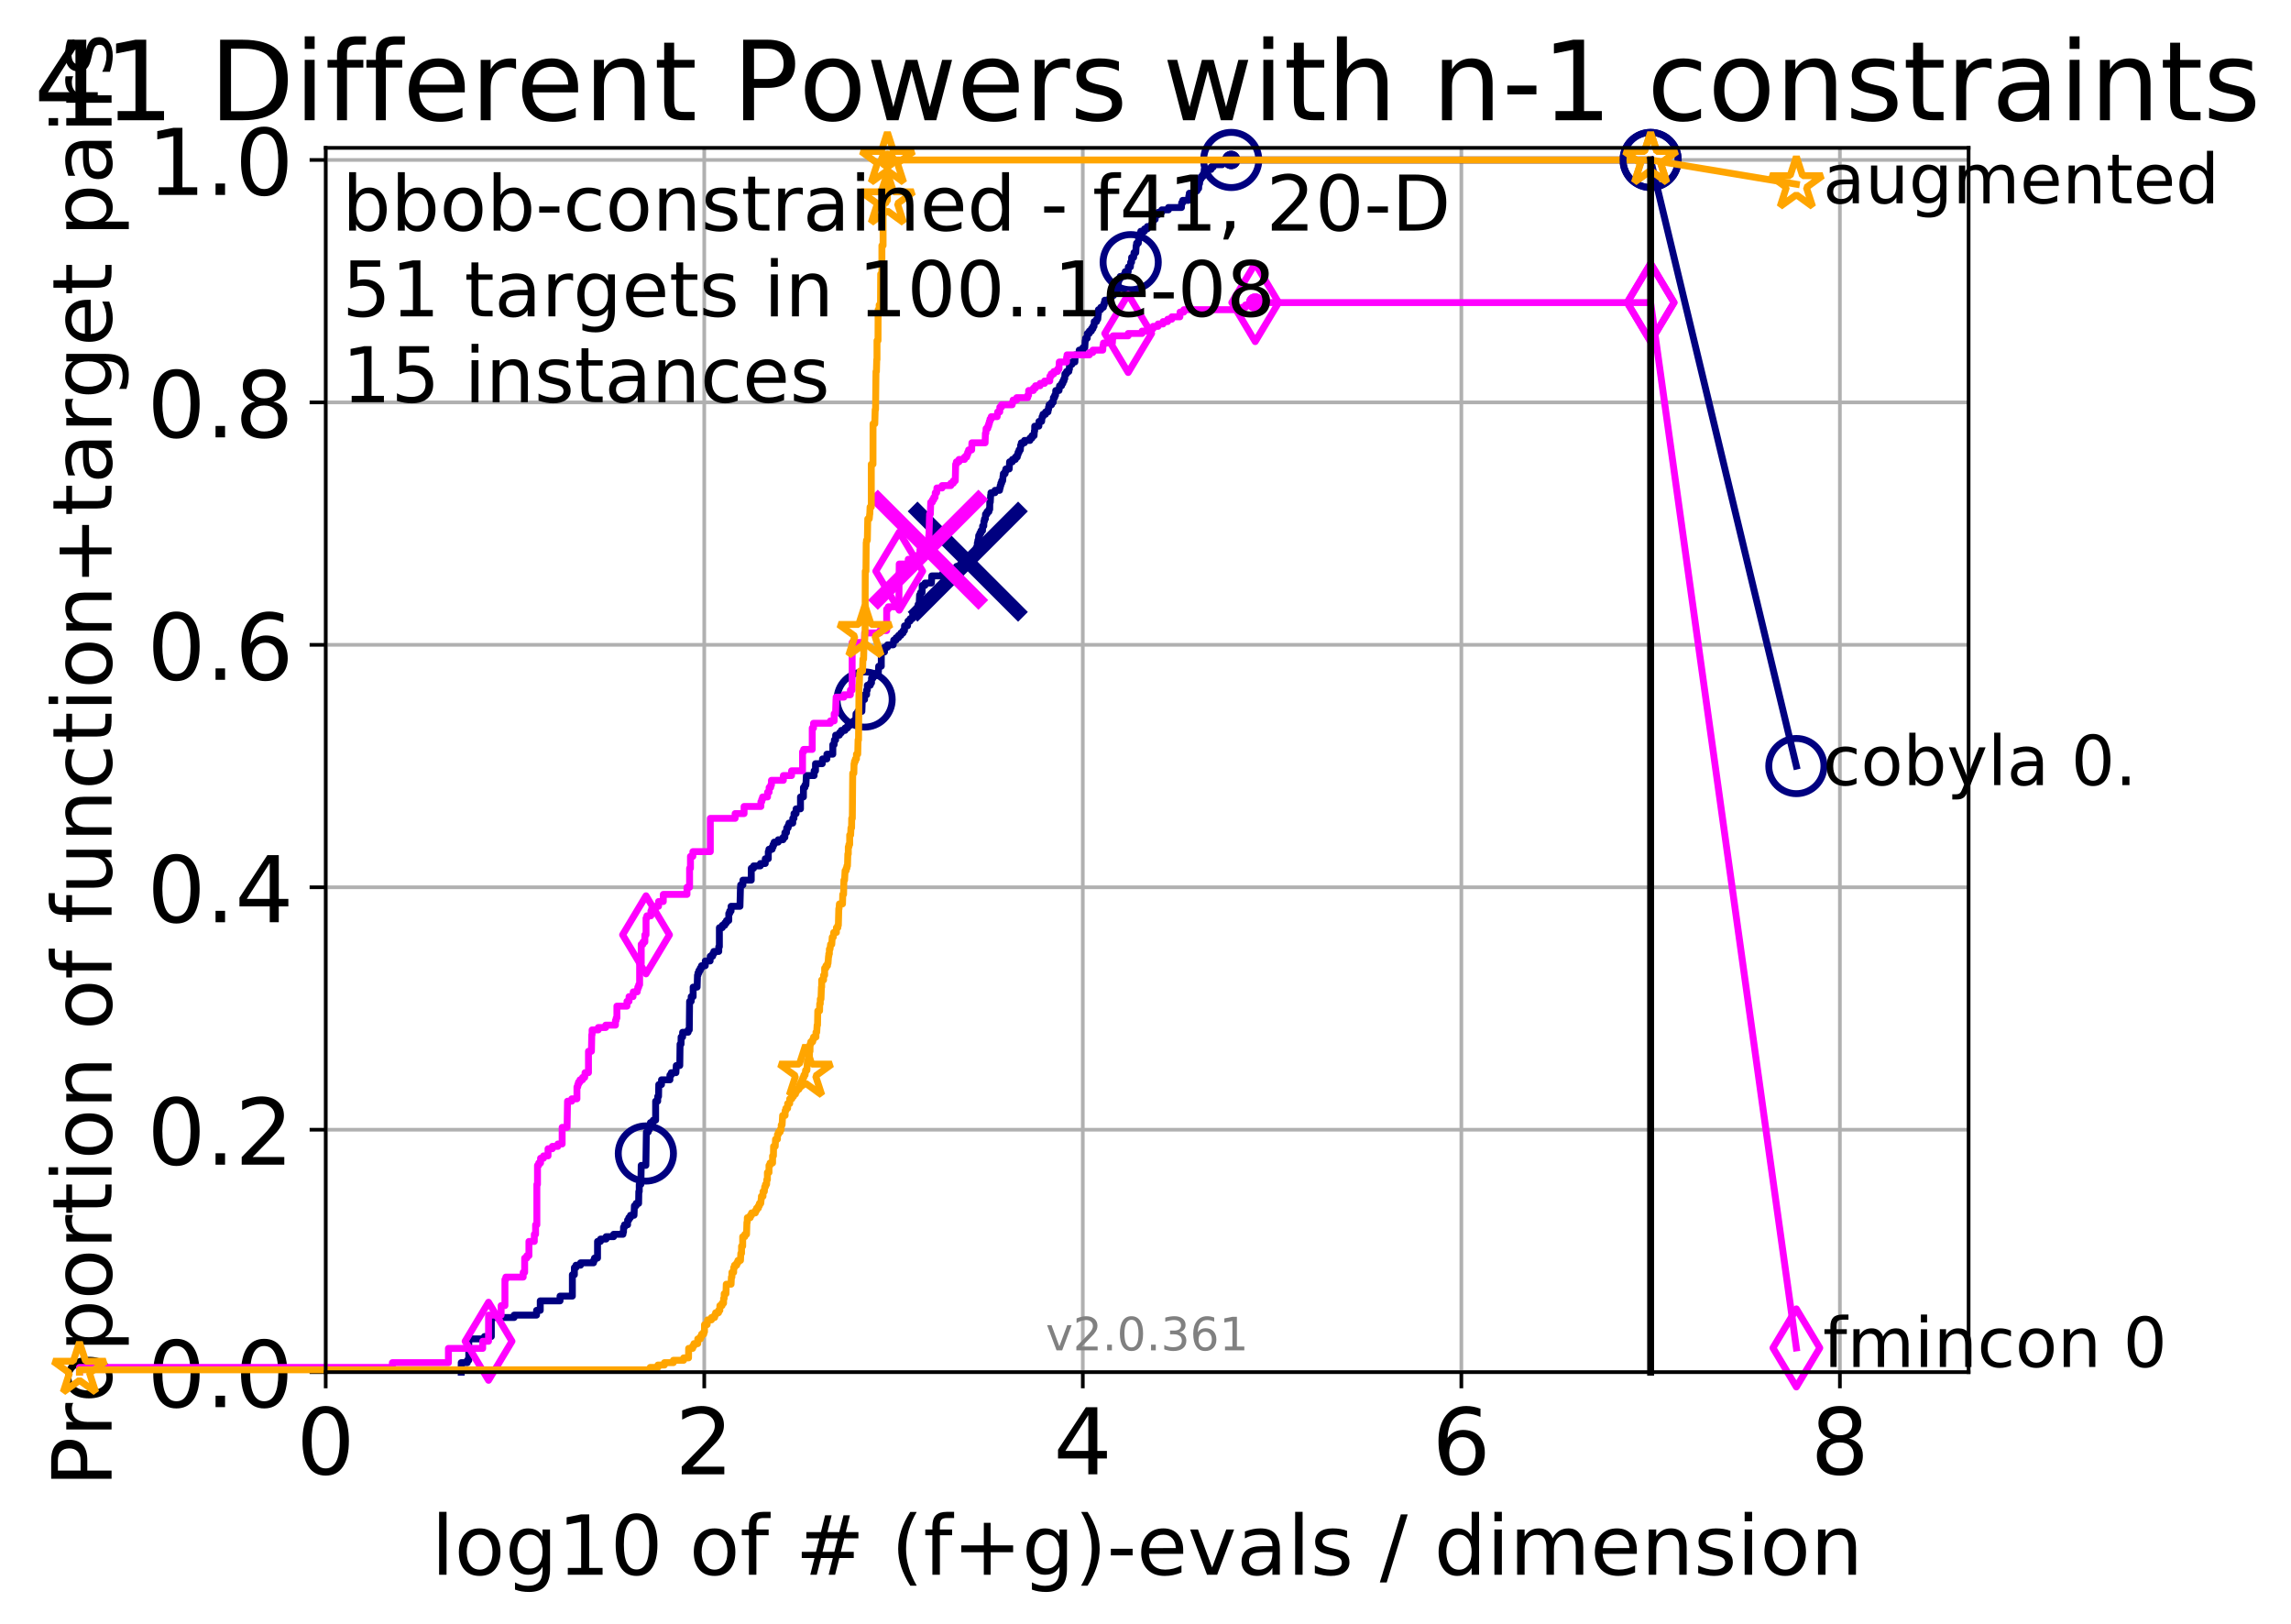 <?xml version="1.0" encoding="utf-8" standalone="no"?>
<!DOCTYPE svg PUBLIC "-//W3C//DTD SVG 1.1//EN"
  "http://www.w3.org/Graphics/SVG/1.1/DTD/svg11.dtd">
<!-- Created with matplotlib (http://matplotlib.org/) -->
<svg height="353pt" version="1.1" viewBox="0 0 498 353" width="498pt" xmlns="http://www.w3.org/2000/svg" xmlns:xlink="http://www.w3.org/1999/xlink">
 <defs>
  <style type="text/css">
*{stroke-linecap:butt;stroke-linejoin:round;}
  </style>
 </defs>
 <g id="figure_1">
  <g id="patch_1">
   <path d="M 0 353.222 
L 498.591 353.222 
L 498.591 0 
L 0 0 
z
" style="fill:#ffffff;"/>
  </g>
  <g id="axes_1">
   <g id="patch_2">
    <path d="M 70.8 298.245 
L 427.92 298.245 
L 427.92 32.133 
L 70.8 32.133 
z
" style="fill:#ffffff;"/>
   </g>
   <g id="matplotlib.axis_1">
    <g id="xtick_1">
     <g id="line2d_1">
      <path clip-path="url(#p63de20768f)" d="M 70.8 298.245 
L 70.8 32.133 
" style="fill:none;stroke:#b0b0b0;stroke-linecap:square;stroke-width:0.8;"/>
     </g>
     <g id="line2d_2">
      <defs>
       <path d="M 0 0 
L 0 3.5 
" id="mcbc336a7b8" style="stroke:#000000;stroke-width:0.8;"/>
      </defs>
      <g>
       <use style="stroke:#000000;stroke-width:0.8;" x="70.8" xlink:href="#mcbc336a7b8" y="298.245"/>
      </g>
     </g>
     <g id="text_1">
      <!-- 0 -->
      <defs>
       <path d="M 31.781 66.406 
Q 24.172 66.406 20.328 58.906 
Q 16.5 51.422 16.5 36.375 
Q 16.5 21.391 20.328 13.891 
Q 24.172 6.391 31.781 6.391 
Q 39.453 6.391 43.281 13.891 
Q 47.125 21.391 47.125 36.375 
Q 47.125 51.422 43.281 58.906 
Q 39.453 66.406 31.781 66.406 
z
M 31.781 74.219 
Q 44.047 74.219 50.516 64.516 
Q 56.984 54.828 56.984 36.375 
Q 56.984 17.969 50.516 8.266 
Q 44.047 -1.422 31.781 -1.422 
Q 19.531 -1.422 13.062 8.266 
Q 6.594 17.969 6.594 36.375 
Q 6.594 54.828 13.062 64.516 
Q 19.531 74.219 31.781 74.219 
z
" id="DejaVuSans-30"/>
      </defs>
      <g transform="translate(64.438 320.442)scale(0.2 -0.2)">
       <use xlink:href="#DejaVuSans-30"/>
      </g>
     </g>
    </g>
    <g id="xtick_2">
     <g id="line2d_3">
      <path clip-path="url(#p63de20768f)" d="M 153.086 298.245 
L 153.086 32.133 
" style="fill:none;stroke:#b0b0b0;stroke-linecap:square;stroke-width:0.8;"/>
     </g>
     <g id="line2d_4">
      <g>
       <use style="stroke:#000000;stroke-width:0.8;" x="153.086" xlink:href="#mcbc336a7b8" y="298.245"/>
      </g>
     </g>
     <g id="text_2">
      <!-- 2 -->
      <defs>
       <path d="M 19.188 8.297 
L 53.609 8.297 
L 53.609 0 
L 7.328 0 
L 7.328 8.297 
Q 12.938 14.109 22.625 23.891 
Q 32.328 33.688 34.812 36.531 
Q 39.547 41.844 41.422 45.531 
Q 43.312 49.219 43.312 52.781 
Q 43.312 58.594 39.234 62.25 
Q 35.156 65.922 28.609 65.922 
Q 23.969 65.922 18.812 64.312 
Q 13.672 62.703 7.812 59.422 
L 7.812 69.391 
Q 13.766 71.781 18.938 73 
Q 24.125 74.219 28.422 74.219 
Q 39.75 74.219 46.484 68.547 
Q 53.219 62.891 53.219 53.422 
Q 53.219 48.922 51.531 44.891 
Q 49.859 40.875 45.406 35.406 
Q 44.188 33.984 37.641 27.219 
Q 31.109 20.453 19.188 8.297 
z
" id="DejaVuSans-32"/>
      </defs>
      <g transform="translate(146.723 320.442)scale(0.2 -0.2)">
       <use xlink:href="#DejaVuSans-32"/>
      </g>
     </g>
    </g>
    <g id="xtick_3">
     <g id="line2d_5">
      <path clip-path="url(#p63de20768f)" d="M 235.371 298.245 
L 235.371 32.133 
" style="fill:none;stroke:#b0b0b0;stroke-linecap:square;stroke-width:0.8;"/>
     </g>
     <g id="line2d_6">
      <g>
       <use style="stroke:#000000;stroke-width:0.8;" x="235.371" xlink:href="#mcbc336a7b8" y="298.245"/>
      </g>
     </g>
     <g id="text_3">
      <!-- 4 -->
      <defs>
       <path d="M 37.797 64.312 
L 12.891 25.391 
L 37.797 25.391 
z
M 35.203 72.906 
L 47.609 72.906 
L 47.609 25.391 
L 58.016 25.391 
L 58.016 17.188 
L 47.609 17.188 
L 47.609 0 
L 37.797 0 
L 37.797 17.188 
L 4.891 17.188 
L 4.891 26.703 
z
" id="DejaVuSans-34"/>
      </defs>
      <g transform="translate(229.009 320.442)scale(0.2 -0.2)">
       <use xlink:href="#DejaVuSans-34"/>
      </g>
     </g>
    </g>
    <g id="xtick_4">
     <g id="line2d_7">
      <path clip-path="url(#p63de20768f)" d="M 317.657 298.245 
L 317.657 32.133 
" style="fill:none;stroke:#b0b0b0;stroke-linecap:square;stroke-width:0.8;"/>
     </g>
     <g id="line2d_8">
      <g>
       <use style="stroke:#000000;stroke-width:0.8;" x="317.657" xlink:href="#mcbc336a7b8" y="298.245"/>
      </g>
     </g>
     <g id="text_4">
      <!-- 6 -->
      <defs>
       <path d="M 33.016 40.375 
Q 26.375 40.375 22.484 35.828 
Q 18.609 31.297 18.609 23.391 
Q 18.609 15.531 22.484 10.953 
Q 26.375 6.391 33.016 6.391 
Q 39.656 6.391 43.531 10.953 
Q 47.406 15.531 47.406 23.391 
Q 47.406 31.297 43.531 35.828 
Q 39.656 40.375 33.016 40.375 
z
M 52.594 71.297 
L 52.594 62.312 
Q 48.875 64.062 45.094 64.984 
Q 41.312 65.922 37.594 65.922 
Q 27.828 65.922 22.672 59.328 
Q 17.531 52.734 16.797 39.406 
Q 19.672 43.656 24.016 45.922 
Q 28.375 48.188 33.594 48.188 
Q 44.578 48.188 50.953 41.516 
Q 57.328 34.859 57.328 23.391 
Q 57.328 12.156 50.688 5.359 
Q 44.047 -1.422 33.016 -1.422 
Q 20.359 -1.422 13.672 8.266 
Q 6.984 17.969 6.984 36.375 
Q 6.984 53.656 15.188 63.938 
Q 23.391 74.219 37.203 74.219 
Q 40.922 74.219 44.703 73.484 
Q 48.484 72.75 52.594 71.297 
z
" id="DejaVuSans-36"/>
      </defs>
      <g transform="translate(311.295 320.442)scale(0.2 -0.2)">
       <use xlink:href="#DejaVuSans-36"/>
      </g>
     </g>
    </g>
    <g id="xtick_5">
     <g id="line2d_9">
      <path clip-path="url(#p63de20768f)" d="M 399.943 298.245 
L 399.943 32.133 
" style="fill:none;stroke:#b0b0b0;stroke-linecap:square;stroke-width:0.8;"/>
     </g>
     <g id="line2d_10">
      <g>
       <use style="stroke:#000000;stroke-width:0.8;" x="399.943" xlink:href="#mcbc336a7b8" y="298.245"/>
      </g>
     </g>
     <g id="text_5">
      <!-- 8 -->
      <defs>
       <path d="M 31.781 34.625 
Q 24.75 34.625 20.719 30.859 
Q 16.703 27.094 16.703 20.516 
Q 16.703 13.922 20.719 10.156 
Q 24.75 6.391 31.781 6.391 
Q 38.812 6.391 42.859 10.172 
Q 46.922 13.969 46.922 20.516 
Q 46.922 27.094 42.891 30.859 
Q 38.875 34.625 31.781 34.625 
z
M 21.922 38.812 
Q 15.578 40.375 12.031 44.719 
Q 8.5 49.078 8.5 55.328 
Q 8.5 64.062 14.719 69.141 
Q 20.953 74.219 31.781 74.219 
Q 42.672 74.219 48.875 69.141 
Q 55.078 64.062 55.078 55.328 
Q 55.078 49.078 51.531 44.719 
Q 48 40.375 41.703 38.812 
Q 48.828 37.156 52.797 32.312 
Q 56.781 27.484 56.781 20.516 
Q 56.781 9.906 50.312 4.234 
Q 43.844 -1.422 31.781 -1.422 
Q 19.734 -1.422 13.25 4.234 
Q 6.781 9.906 6.781 20.516 
Q 6.781 27.484 10.781 32.312 
Q 14.797 37.156 21.922 38.812 
z
M 18.312 54.391 
Q 18.312 48.734 21.844 45.562 
Q 25.391 42.391 31.781 42.391 
Q 38.141 42.391 41.719 45.562 
Q 45.312 48.734 45.312 54.391 
Q 45.312 60.062 41.719 63.234 
Q 38.141 66.406 31.781 66.406 
Q 25.391 66.406 21.844 63.234 
Q 18.312 60.062 18.312 54.391 
z
" id="DejaVuSans-38"/>
      </defs>
      <g transform="translate(393.58 320.442)scale(0.2 -0.2)">
       <use xlink:href="#DejaVuSans-38"/>
      </g>
     </g>
    </g>
    <g id="text_6">
     <!-- log10 of # (f+g)-evals / dimension -->
     <defs>
      <path d="M 9.422 75.984 
L 18.406 75.984 
L 18.406 0 
L 9.422 0 
z
" id="DejaVuSans-6c"/>
      <path d="M 30.609 48.391 
Q 23.391 48.391 19.188 42.75 
Q 14.984 37.109 14.984 27.297 
Q 14.984 17.484 19.156 11.844 
Q 23.344 6.203 30.609 6.203 
Q 37.797 6.203 41.984 11.859 
Q 46.188 17.531 46.188 27.297 
Q 46.188 37.016 41.984 42.703 
Q 37.797 48.391 30.609 48.391 
z
M 30.609 56 
Q 42.328 56 49.016 48.375 
Q 55.719 40.766 55.719 27.297 
Q 55.719 13.875 49.016 6.219 
Q 42.328 -1.422 30.609 -1.422 
Q 18.844 -1.422 12.172 6.219 
Q 5.516 13.875 5.516 27.297 
Q 5.516 40.766 12.172 48.375 
Q 18.844 56 30.609 56 
z
" id="DejaVuSans-6f"/>
      <path d="M 45.406 27.984 
Q 45.406 37.75 41.375 43.109 
Q 37.359 48.484 30.078 48.484 
Q 22.859 48.484 18.828 43.109 
Q 14.797 37.75 14.797 27.984 
Q 14.797 18.266 18.828 12.891 
Q 22.859 7.516 30.078 7.516 
Q 37.359 7.516 41.375 12.891 
Q 45.406 18.266 45.406 27.984 
z
M 54.391 6.781 
Q 54.391 -7.172 48.188 -13.984 
Q 42 -20.797 29.203 -20.797 
Q 24.469 -20.797 20.266 -20.094 
Q 16.062 -19.391 12.109 -17.922 
L 12.109 -9.188 
Q 16.062 -11.328 19.922 -12.344 
Q 23.781 -13.375 27.781 -13.375 
Q 36.625 -13.375 41.016 -8.766 
Q 45.406 -4.156 45.406 5.172 
L 45.406 9.625 
Q 42.625 4.781 38.281 2.391 
Q 33.938 0 27.875 0 
Q 17.828 0 11.672 7.656 
Q 5.516 15.328 5.516 27.984 
Q 5.516 40.672 11.672 48.328 
Q 17.828 56 27.875 56 
Q 33.938 56 38.281 53.609 
Q 42.625 51.219 45.406 46.391 
L 45.406 54.688 
L 54.391 54.688 
z
" id="DejaVuSans-67"/>
      <path d="M 12.406 8.297 
L 28.516 8.297 
L 28.516 63.922 
L 10.984 60.406 
L 10.984 69.391 
L 28.422 72.906 
L 38.281 72.906 
L 38.281 8.297 
L 54.391 8.297 
L 54.391 0 
L 12.406 0 
z
" id="DejaVuSans-31"/>
      <path id="DejaVuSans-20"/>
      <path d="M 37.109 75.984 
L 37.109 68.5 
L 28.516 68.5 
Q 23.688 68.5 21.797 66.547 
Q 19.922 64.594 19.922 59.516 
L 19.922 54.688 
L 34.719 54.688 
L 34.719 47.703 
L 19.922 47.703 
L 19.922 0 
L 10.891 0 
L 10.891 47.703 
L 2.297 47.703 
L 2.297 54.688 
L 10.891 54.688 
L 10.891 58.5 
Q 10.891 67.625 15.141 71.797 
Q 19.391 75.984 28.609 75.984 
z
" id="DejaVuSans-66"/>
      <path d="M 51.125 44 
L 36.922 44 
L 32.812 27.688 
L 47.125 27.688 
z
M 43.797 71.781 
L 38.719 51.516 
L 52.984 51.516 
L 58.109 71.781 
L 65.922 71.781 
L 60.891 51.516 
L 76.125 51.516 
L 76.125 44 
L 58.984 44 
L 54.984 27.688 
L 70.516 27.688 
L 70.516 20.219 
L 53.078 20.219 
L 48 0 
L 40.188 0 
L 45.219 20.219 
L 30.906 20.219 
L 25.875 0 
L 18.016 0 
L 23.094 20.219 
L 7.719 20.219 
L 7.719 27.688 
L 24.906 27.688 
L 29 44 
L 13.281 44 
L 13.281 51.516 
L 30.906 51.516 
L 35.891 71.781 
z
" id="DejaVuSans-23"/>
      <path d="M 31 75.875 
Q 24.469 64.656 21.281 53.656 
Q 18.109 42.672 18.109 31.391 
Q 18.109 20.125 21.312 9.062 
Q 24.516 -2 31 -13.188 
L 23.188 -13.188 
Q 15.875 -1.703 12.234 9.375 
Q 8.594 20.453 8.594 31.391 
Q 8.594 42.281 12.203 53.312 
Q 15.828 64.359 23.188 75.875 
z
" id="DejaVuSans-28"/>
      <path d="M 46 62.703 
L 46 35.5 
L 73.188 35.5 
L 73.188 27.203 
L 46 27.203 
L 46 0 
L 37.797 0 
L 37.797 27.203 
L 10.594 27.203 
L 10.594 35.5 
L 37.797 35.5 
L 37.797 62.703 
z
" id="DejaVuSans-2b"/>
      <path d="M 8.016 75.875 
L 15.828 75.875 
Q 23.141 64.359 26.781 53.312 
Q 30.422 42.281 30.422 31.391 
Q 30.422 20.453 26.781 9.375 
Q 23.141 -1.703 15.828 -13.188 
L 8.016 -13.188 
Q 14.5 -2 17.703 9.062 
Q 20.906 20.125 20.906 31.391 
Q 20.906 42.672 17.703 53.656 
Q 14.5 64.656 8.016 75.875 
z
" id="DejaVuSans-29"/>
      <path d="M 4.891 31.391 
L 31.203 31.391 
L 31.203 23.391 
L 4.891 23.391 
z
" id="DejaVuSans-2d"/>
      <path d="M 56.203 29.594 
L 56.203 25.203 
L 14.891 25.203 
Q 15.484 15.922 20.484 11.062 
Q 25.484 6.203 34.422 6.203 
Q 39.594 6.203 44.453 7.469 
Q 49.312 8.734 54.109 11.281 
L 54.109 2.781 
Q 49.266 0.734 44.188 -0.344 
Q 39.109 -1.422 33.891 -1.422 
Q 20.797 -1.422 13.156 6.188 
Q 5.516 13.812 5.516 26.812 
Q 5.516 40.234 12.766 48.109 
Q 20.016 56 32.328 56 
Q 43.359 56 49.781 48.891 
Q 56.203 41.797 56.203 29.594 
z
M 47.219 32.234 
Q 47.125 39.594 43.094 43.984 
Q 39.062 48.391 32.422 48.391 
Q 24.906 48.391 20.391 44.141 
Q 15.875 39.891 15.188 32.172 
z
" id="DejaVuSans-65"/>
      <path d="M 2.984 54.688 
L 12.5 54.688 
L 29.594 8.797 
L 46.688 54.688 
L 56.203 54.688 
L 35.688 0 
L 23.484 0 
z
" id="DejaVuSans-76"/>
      <path d="M 34.281 27.484 
Q 23.391 27.484 19.188 25 
Q 14.984 22.516 14.984 16.5 
Q 14.984 11.719 18.141 8.906 
Q 21.297 6.109 26.703 6.109 
Q 34.188 6.109 38.703 11.406 
Q 43.219 16.703 43.219 25.484 
L 43.219 27.484 
z
M 52.203 31.203 
L 52.203 0 
L 43.219 0 
L 43.219 8.297 
Q 40.141 3.328 35.547 0.953 
Q 30.953 -1.422 24.312 -1.422 
Q 15.922 -1.422 10.953 3.297 
Q 6 8.016 6 15.922 
Q 6 25.141 12.172 29.828 
Q 18.359 34.516 30.609 34.516 
L 43.219 34.516 
L 43.219 35.406 
Q 43.219 41.609 39.141 45 
Q 35.062 48.391 27.688 48.391 
Q 23 48.391 18.547 47.266 
Q 14.109 46.141 10.016 43.891 
L 10.016 52.203 
Q 14.938 54.109 19.578 55.047 
Q 24.219 56 28.609 56 
Q 40.484 56 46.344 49.844 
Q 52.203 43.703 52.203 31.203 
z
" id="DejaVuSans-61"/>
      <path d="M 44.281 53.078 
L 44.281 44.578 
Q 40.484 46.531 36.375 47.5 
Q 32.281 48.484 27.875 48.484 
Q 21.188 48.484 17.844 46.438 
Q 14.5 44.391 14.5 40.281 
Q 14.5 37.156 16.891 35.375 
Q 19.281 33.594 26.516 31.984 
L 29.594 31.297 
Q 39.156 29.25 43.188 25.516 
Q 47.219 21.781 47.219 15.094 
Q 47.219 7.469 41.188 3.016 
Q 35.156 -1.422 24.609 -1.422 
Q 20.219 -1.422 15.453 -0.562 
Q 10.688 0.297 5.422 2 
L 5.422 11.281 
Q 10.406 8.688 15.234 7.391 
Q 20.062 6.109 24.812 6.109 
Q 31.156 6.109 34.562 8.281 
Q 37.984 10.453 37.984 14.406 
Q 37.984 18.062 35.516 20.016 
Q 33.062 21.969 24.703 23.781 
L 21.578 24.516 
Q 13.234 26.266 9.516 29.906 
Q 5.812 33.547 5.812 39.891 
Q 5.812 47.609 11.281 51.797 
Q 16.75 56 26.812 56 
Q 31.781 56 36.172 55.266 
Q 40.578 54.547 44.281 53.078 
z
" id="DejaVuSans-73"/>
      <path d="M 25.391 72.906 
L 33.688 72.906 
L 8.297 -9.281 
L 0 -9.281 
z
" id="DejaVuSans-2f"/>
      <path d="M 45.406 46.391 
L 45.406 75.984 
L 54.391 75.984 
L 54.391 0 
L 45.406 0 
L 45.406 8.203 
Q 42.578 3.328 38.25 0.953 
Q 33.938 -1.422 27.875 -1.422 
Q 17.969 -1.422 11.734 6.484 
Q 5.516 14.406 5.516 27.297 
Q 5.516 40.188 11.734 48.094 
Q 17.969 56 27.875 56 
Q 33.938 56 38.25 53.625 
Q 42.578 51.266 45.406 46.391 
z
M 14.797 27.297 
Q 14.797 17.391 18.875 11.75 
Q 22.953 6.109 30.078 6.109 
Q 37.203 6.109 41.297 11.75 
Q 45.406 17.391 45.406 27.297 
Q 45.406 37.203 41.297 42.844 
Q 37.203 48.484 30.078 48.484 
Q 22.953 48.484 18.875 42.844 
Q 14.797 37.203 14.797 27.297 
z
" id="DejaVuSans-64"/>
      <path d="M 9.422 54.688 
L 18.406 54.688 
L 18.406 0 
L 9.422 0 
z
M 9.422 75.984 
L 18.406 75.984 
L 18.406 64.594 
L 9.422 64.594 
z
" id="DejaVuSans-69"/>
      <path d="M 52 44.188 
Q 55.375 50.25 60.062 53.125 
Q 64.75 56 71.094 56 
Q 79.641 56 84.281 50.016 
Q 88.922 44.047 88.922 33.016 
L 88.922 0 
L 79.891 0 
L 79.891 32.719 
Q 79.891 40.578 77.094 44.375 
Q 74.312 48.188 68.609 48.188 
Q 61.625 48.188 57.562 43.547 
Q 53.516 38.922 53.516 30.906 
L 53.516 0 
L 44.484 0 
L 44.484 32.719 
Q 44.484 40.625 41.703 44.406 
Q 38.922 48.188 33.109 48.188 
Q 26.219 48.188 22.156 43.531 
Q 18.109 38.875 18.109 30.906 
L 18.109 0 
L 9.078 0 
L 9.078 54.688 
L 18.109 54.688 
L 18.109 46.188 
Q 21.188 51.219 25.484 53.609 
Q 29.781 56 35.688 56 
Q 41.656 56 45.828 52.969 
Q 50 49.953 52 44.188 
z
" id="DejaVuSans-6d"/>
      <path d="M 54.891 33.016 
L 54.891 0 
L 45.906 0 
L 45.906 32.719 
Q 45.906 40.484 42.875 44.328 
Q 39.844 48.188 33.797 48.188 
Q 26.516 48.188 22.312 43.547 
Q 18.109 38.922 18.109 30.906 
L 18.109 0 
L 9.078 0 
L 9.078 54.688 
L 18.109 54.688 
L 18.109 46.188 
Q 21.344 51.125 25.703 53.562 
Q 30.078 56 35.797 56 
Q 45.219 56 50.047 50.172 
Q 54.891 44.344 54.891 33.016 
z
" id="DejaVuSans-6e"/>
     </defs>
     <g transform="translate(93.753 342.279)scale(0.18 -0.18)">
      <use xlink:href="#DejaVuSans-6c"/>
      <use x="27.783" xlink:href="#DejaVuSans-6f"/>
      <use x="88.965" xlink:href="#DejaVuSans-67"/>
      <use x="152.441" xlink:href="#DejaVuSans-31"/>
      <use x="216.064" xlink:href="#DejaVuSans-30"/>
      <use x="279.688" xlink:href="#DejaVuSans-20"/>
      <use x="311.475" xlink:href="#DejaVuSans-6f"/>
      <use x="372.656" xlink:href="#DejaVuSans-66"/>
      <use x="407.861" xlink:href="#DejaVuSans-20"/>
      <use x="439.648" xlink:href="#DejaVuSans-23"/>
      <use x="523.438" xlink:href="#DejaVuSans-20"/>
      <use x="555.225" xlink:href="#DejaVuSans-28"/>
      <use x="594.238" xlink:href="#DejaVuSans-66"/>
      <use x="629.443" xlink:href="#DejaVuSans-2b"/>
      <use x="713.232" xlink:href="#DejaVuSans-67"/>
      <use x="776.709" xlink:href="#DejaVuSans-29"/>
      <use x="815.723" xlink:href="#DejaVuSans-2d"/>
      <use x="851.807" xlink:href="#DejaVuSans-65"/>
      <use x="913.33" xlink:href="#DejaVuSans-76"/>
      <use x="972.51" xlink:href="#DejaVuSans-61"/>
      <use x="1033.789" xlink:href="#DejaVuSans-6c"/>
      <use x="1061.572" xlink:href="#DejaVuSans-73"/>
      <use x="1113.672" xlink:href="#DejaVuSans-20"/>
      <use x="1145.459" xlink:href="#DejaVuSans-2f"/>
      <use x="1179.15" xlink:href="#DejaVuSans-20"/>
      <use x="1210.938" xlink:href="#DejaVuSans-64"/>
      <use x="1274.414" xlink:href="#DejaVuSans-69"/>
      <use x="1302.197" xlink:href="#DejaVuSans-6d"/>
      <use x="1399.609" xlink:href="#DejaVuSans-65"/>
      <use x="1461.133" xlink:href="#DejaVuSans-6e"/>
      <use x="1524.512" xlink:href="#DejaVuSans-73"/>
      <use x="1576.611" xlink:href="#DejaVuSans-69"/>
      <use x="1604.395" xlink:href="#DejaVuSans-6f"/>
      <use x="1665.576" xlink:href="#DejaVuSans-6e"/>
     </g>
    </g>
   </g>
   <g id="matplotlib.axis_2">
    <g id="ytick_1">
     <g id="line2d_11">
      <path clip-path="url(#p63de20768f)" d="M 70.8 298.245 
L 427.92 298.245 
" style="fill:none;stroke:#b0b0b0;stroke-linecap:square;stroke-width:0.8;"/>
     </g>
     <g id="line2d_12">
      <defs>
       <path d="M 0 0 
L -3.5 0 
" id="m78ac14f904" style="stroke:#000000;stroke-width:0.8;"/>
      </defs>
      <g>
       <use style="stroke:#000000;stroke-width:0.8;" x="70.8" xlink:href="#m78ac14f904" y="298.245"/>
      </g>
     </g>
     <g id="text_7">
      <!-- 0.0 -->
      <defs>
       <path d="M 10.688 12.406 
L 21 12.406 
L 21 0 
L 10.688 0 
z
" id="DejaVuSans-2e"/>
      </defs>
      <g transform="translate(31.994 305.844)scale(0.2 -0.2)">
       <use xlink:href="#DejaVuSans-30"/>
       <use x="63.623" xlink:href="#DejaVuSans-2e"/>
       <use x="95.41" xlink:href="#DejaVuSans-30"/>
      </g>
     </g>
    </g>
    <g id="ytick_2">
     <g id="line2d_13">
      <path clip-path="url(#p63de20768f)" d="M 70.8 245.55 
L 427.92 245.55 
" style="fill:none;stroke:#b0b0b0;stroke-linecap:square;stroke-width:0.8;"/>
     </g>
     <g id="line2d_14">
      <g>
       <use style="stroke:#000000;stroke-width:0.8;" x="70.8" xlink:href="#m78ac14f904" y="245.55"/>
      </g>
     </g>
     <g id="text_8">
      <!-- 0.2 -->
      <g transform="translate(31.994 253.148)scale(0.2 -0.2)">
       <use xlink:href="#DejaVuSans-30"/>
       <use x="63.623" xlink:href="#DejaVuSans-2e"/>
       <use x="95.41" xlink:href="#DejaVuSans-32"/>
      </g>
     </g>
    </g>
    <g id="ytick_3">
     <g id="line2d_15">
      <path clip-path="url(#p63de20768f)" d="M 70.8 192.854 
L 427.92 192.854 
" style="fill:none;stroke:#b0b0b0;stroke-linecap:square;stroke-width:0.8;"/>
     </g>
     <g id="line2d_16">
      <g>
       <use style="stroke:#000000;stroke-width:0.8;" x="70.8" xlink:href="#m78ac14f904" y="192.854"/>
      </g>
     </g>
     <g id="text_9">
      <!-- 0.4 -->
      <g transform="translate(31.994 200.453)scale(0.2 -0.2)">
       <use xlink:href="#DejaVuSans-30"/>
       <use x="63.623" xlink:href="#DejaVuSans-2e"/>
       <use x="95.41" xlink:href="#DejaVuSans-34"/>
      </g>
     </g>
    </g>
    <g id="ytick_4">
     <g id="line2d_17">
      <path clip-path="url(#p63de20768f)" d="M 70.8 140.159 
L 427.92 140.159 
" style="fill:none;stroke:#b0b0b0;stroke-linecap:square;stroke-width:0.8;"/>
     </g>
     <g id="line2d_18">
      <g>
       <use style="stroke:#000000;stroke-width:0.8;" x="70.8" xlink:href="#m78ac14f904" y="140.159"/>
      </g>
     </g>
     <g id="text_10">
      <!-- 0.6 -->
      <g transform="translate(31.994 147.757)scale(0.2 -0.2)">
       <use xlink:href="#DejaVuSans-30"/>
       <use x="63.623" xlink:href="#DejaVuSans-2e"/>
       <use x="95.41" xlink:href="#DejaVuSans-36"/>
      </g>
     </g>
    </g>
    <g id="ytick_5">
     <g id="line2d_19">
      <path clip-path="url(#p63de20768f)" d="M 70.8 87.464 
L 427.92 87.464 
" style="fill:none;stroke:#b0b0b0;stroke-linecap:square;stroke-width:0.8;"/>
     </g>
     <g id="line2d_20">
      <g>
       <use style="stroke:#000000;stroke-width:0.8;" x="70.8" xlink:href="#m78ac14f904" y="87.464"/>
      </g>
     </g>
     <g id="text_11">
      <!-- 0.8 -->
      <g transform="translate(31.994 95.062)scale(0.2 -0.2)">
       <use xlink:href="#DejaVuSans-30"/>
       <use x="63.623" xlink:href="#DejaVuSans-2e"/>
       <use x="95.41" xlink:href="#DejaVuSans-38"/>
      </g>
     </g>
    </g>
    <g id="ytick_6">
     <g id="line2d_21">
      <path clip-path="url(#p63de20768f)" d="M 70.8 34.768 
L 427.92 34.768 
" style="fill:none;stroke:#b0b0b0;stroke-linecap:square;stroke-width:0.8;"/>
     </g>
     <g id="line2d_22">
      <g>
       <use style="stroke:#000000;stroke-width:0.8;" x="70.8" xlink:href="#m78ac14f904" y="34.768"/>
      </g>
     </g>
     <g id="text_12">
      <!-- 1.0 -->
      <g transform="translate(31.994 42.367)scale(0.2 -0.2)">
       <use xlink:href="#DejaVuSans-31"/>
       <use x="63.623" xlink:href="#DejaVuSans-2e"/>
       <use x="95.41" xlink:href="#DejaVuSans-30"/>
      </g>
     </g>
    </g>
    <g id="text_13">
     <!-- Proportion of function+target pairs -->
     <defs>
      <path d="M 19.672 64.797 
L 19.672 37.406 
L 32.078 37.406 
Q 38.969 37.406 42.719 40.969 
Q 46.484 44.531 46.484 51.125 
Q 46.484 57.672 42.719 61.234 
Q 38.969 64.797 32.078 64.797 
z
M 9.812 72.906 
L 32.078 72.906 
Q 44.344 72.906 50.609 67.359 
Q 56.891 61.812 56.891 51.125 
Q 56.891 40.328 50.609 34.812 
Q 44.344 29.297 32.078 29.297 
L 19.672 29.297 
L 19.672 0 
L 9.812 0 
z
" id="DejaVuSans-50"/>
      <path d="M 41.109 46.297 
Q 39.594 47.172 37.812 47.578 
Q 36.031 48 33.891 48 
Q 26.266 48 22.188 43.047 
Q 18.109 38.094 18.109 28.812 
L 18.109 0 
L 9.078 0 
L 9.078 54.688 
L 18.109 54.688 
L 18.109 46.188 
Q 20.953 51.172 25.484 53.578 
Q 30.031 56 36.531 56 
Q 37.453 56 38.578 55.875 
Q 39.703 55.766 41.062 55.516 
z
" id="DejaVuSans-72"/>
      <path d="M 18.109 8.203 
L 18.109 -20.797 
L 9.078 -20.797 
L 9.078 54.688 
L 18.109 54.688 
L 18.109 46.391 
Q 20.953 51.266 25.266 53.625 
Q 29.594 56 35.594 56 
Q 45.562 56 51.781 48.094 
Q 58.016 40.188 58.016 27.297 
Q 58.016 14.406 51.781 6.484 
Q 45.562 -1.422 35.594 -1.422 
Q 29.594 -1.422 25.266 0.953 
Q 20.953 3.328 18.109 8.203 
z
M 48.688 27.297 
Q 48.688 37.203 44.609 42.844 
Q 40.531 48.484 33.406 48.484 
Q 26.266 48.484 22.188 42.844 
Q 18.109 37.203 18.109 27.297 
Q 18.109 17.391 22.188 11.75 
Q 26.266 6.109 33.406 6.109 
Q 40.531 6.109 44.609 11.75 
Q 48.688 17.391 48.688 27.297 
z
" id="DejaVuSans-70"/>
      <path d="M 18.312 70.219 
L 18.312 54.688 
L 36.812 54.688 
L 36.812 47.703 
L 18.312 47.703 
L 18.312 18.016 
Q 18.312 11.328 20.141 9.422 
Q 21.969 7.516 27.594 7.516 
L 36.812 7.516 
L 36.812 0 
L 27.594 0 
Q 17.188 0 13.234 3.875 
Q 9.281 7.766 9.281 18.016 
L 9.281 47.703 
L 2.688 47.703 
L 2.688 54.688 
L 9.281 54.688 
L 9.281 70.219 
z
" id="DejaVuSans-74"/>
      <path d="M 8.5 21.578 
L 8.5 54.688 
L 17.484 54.688 
L 17.484 21.922 
Q 17.484 14.156 20.5 10.266 
Q 23.531 6.391 29.594 6.391 
Q 36.859 6.391 41.078 11.031 
Q 45.312 15.672 45.312 23.688 
L 45.312 54.688 
L 54.297 54.688 
L 54.297 0 
L 45.312 0 
L 45.312 8.406 
Q 42.047 3.422 37.719 1 
Q 33.406 -1.422 27.688 -1.422 
Q 18.266 -1.422 13.375 4.438 
Q 8.5 10.297 8.5 21.578 
z
M 31.109 56 
z
" id="DejaVuSans-75"/>
      <path d="M 48.781 52.594 
L 48.781 44.188 
Q 44.969 46.297 41.141 47.344 
Q 37.312 48.391 33.406 48.391 
Q 24.656 48.391 19.812 42.844 
Q 14.984 37.312 14.984 27.297 
Q 14.984 17.281 19.812 11.734 
Q 24.656 6.203 33.406 6.203 
Q 37.312 6.203 41.141 7.25 
Q 44.969 8.297 48.781 10.406 
L 48.781 2.094 
Q 45.016 0.344 40.984 -0.531 
Q 36.969 -1.422 32.422 -1.422 
Q 20.062 -1.422 12.781 6.344 
Q 5.516 14.109 5.516 27.297 
Q 5.516 40.672 12.859 48.328 
Q 20.219 56 33.016 56 
Q 37.156 56 41.109 55.141 
Q 45.062 54.297 48.781 52.594 
z
" id="DejaVuSans-63"/>
     </defs>
     <g transform="translate(24.25 323.179)rotate(-90)scale(0.18 -0.18)">
      <use xlink:href="#DejaVuSans-50"/>
      <use x="60.287" xlink:href="#DejaVuSans-72"/>
      <use x="101.369" xlink:href="#DejaVuSans-6f"/>
      <use x="162.551" xlink:href="#DejaVuSans-70"/>
      <use x="226.027" xlink:href="#DejaVuSans-6f"/>
      <use x="287.209" xlink:href="#DejaVuSans-72"/>
      <use x="328.322" xlink:href="#DejaVuSans-74"/>
      <use x="367.531" xlink:href="#DejaVuSans-69"/>
      <use x="395.314" xlink:href="#DejaVuSans-6f"/>
      <use x="456.496" xlink:href="#DejaVuSans-6e"/>
      <use x="519.875" xlink:href="#DejaVuSans-20"/>
      <use x="551.662" xlink:href="#DejaVuSans-6f"/>
      <use x="612.844" xlink:href="#DejaVuSans-66"/>
      <use x="648.049" xlink:href="#DejaVuSans-20"/>
      <use x="679.836" xlink:href="#DejaVuSans-66"/>
      <use x="715.041" xlink:href="#DejaVuSans-75"/>
      <use x="778.42" xlink:href="#DejaVuSans-6e"/>
      <use x="841.799" xlink:href="#DejaVuSans-63"/>
      <use x="896.779" xlink:href="#DejaVuSans-74"/>
      <use x="935.988" xlink:href="#DejaVuSans-69"/>
      <use x="963.771" xlink:href="#DejaVuSans-6f"/>
      <use x="1024.953" xlink:href="#DejaVuSans-6e"/>
      <use x="1088.332" xlink:href="#DejaVuSans-2b"/>
      <use x="1172.121" xlink:href="#DejaVuSans-74"/>
      <use x="1211.33" xlink:href="#DejaVuSans-61"/>
      <use x="1272.609" xlink:href="#DejaVuSans-72"/>
      <use x="1313.707" xlink:href="#DejaVuSans-67"/>
      <use x="1377.184" xlink:href="#DejaVuSans-65"/>
      <use x="1438.707" xlink:href="#DejaVuSans-74"/>
      <use x="1477.916" xlink:href="#DejaVuSans-20"/>
      <use x="1509.703" xlink:href="#DejaVuSans-70"/>
      <use x="1573.18" xlink:href="#DejaVuSans-61"/>
      <use x="1634.459" xlink:href="#DejaVuSans-69"/>
      <use x="1662.242" xlink:href="#DejaVuSans-72"/>
      <use x="1703.355" xlink:href="#DejaVuSans-73"/>
     </g>
    </g>
   </g>
   <g id="line2d_23">
    <defs>
     <path d="M 0 1.5 
C 0.398 1.5 0.779 1.342 1.061 1.061 
C 1.342 0.779 1.5 0.398 1.5 0 
C 1.5 -0.398 1.342 -0.779 1.061 -1.061 
C 0.779 -1.342 0.398 -1.5 0 -1.5 
C -0.398 -1.5 -0.779 -1.342 -1.061 -1.061 
C -1.342 -0.779 -1.5 -0.398 -1.5 0 
C -1.5 0.398 -1.342 0.779 -1.061 1.061 
C -0.779 1.342 -0.398 1.5 0 1.5 
z
" id="m523cfac092" style="stroke:#000080;"/>
    </defs>
    <g>
     <use style="fill:#000080;stroke:#000080;" x="267.632" xlink:href="#m523cfac092" y="34.768"/>
     <use style="fill:#000080;stroke:#000080;" x="267.632" xlink:href="#m523cfac092" y="34.768"/>
    </g>
   </g>
   <g id="line2d_24">
    <path d="M 100.258 298.245 
L 100.258 296.179 
L 101.583 296.179 
L 101.583 295.662 
L 101.899 295.662 
L 101.899 291.013 
L 105.313 291.013 
L 105.313 290.496 
L 106.803 290.496 
L 106.803 286.363 
L 111.763 286.363 
L 111.763 285.846 
L 116.631 285.846 
L 116.631 284.813 
L 117.437 284.813 
L 117.437 282.747 
L 121.737 282.747 
L 121.737 281.713 
L 124.417 281.713 
L 124.417 277.064 
L 124.856 277.064 
L 124.856 275.514 
L 125.2 275.514 
L 125.2 274.997 
L 126.193 274.997 
L 126.193 274.481 
L 129.016 274.481 
L 129.016 273.964 
L 129.221 273.964 
L 129.221 273.448 
L 129.888 273.448 
L 129.888 269.831 
L 130.531 269.831 
L 130.531 269.315 
L 131.751 269.315 
L 131.751 268.798 
L 133.384 268.798 
L 133.384 268.281 
L 135.417 268.281 
L 135.417 267.765 
L 135.536 267.765 
L 135.536 266.731 
L 135.75 266.731 
L 135.75 266.215 
L 136.421 266.215 
L 136.421 265.182 
L 136.691 265.182 
L 136.691 264.665 
L 137.045 264.665 
L 137.045 264.148 
L 137.818 264.148 
L 137.901 262.082 
L 138.274 262.082 
L 138.274 261.565 
L 138.818 261.565 
L 138.858 258.982 
L 138.956 258.982 
L 138.956 257.432 
L 139.307 257.432 
L 139.385 253.299 
L 140.394 253.299 
L 140.503 246.067 
L 140.896 246.067 
L 140.896 245.55 
L 141.142 245.55 
L 141.142 244.517 
L 141.384 244.517 
L 141.384 244 
L 141.976 244 
L 141.976 243.483 
L 142.517 243.483 
L 142.517 239.35 
L 142.963 239.35 
L 142.963 238.317 
L 143.151 238.317 
L 143.198 235.734 
L 143.794 235.734 
L 143.794 234.701 
L 145.621 234.701 
L 145.621 233.668 
L 145.917 233.668 
L 145.917 233.151 
L 146.928 233.151 
L 147.004 231.601 
L 147.766 231.601 
L 147.826 226.952 
L 148.04 226.952 
L 148.052 225.402 
L 148.381 225.402 
L 148.381 224.368 
L 149.572 224.368 
L 149.572 223.852 
L 149.832 223.852 
L 149.896 217.652 
L 150.245 217.652 
L 150.245 216.619 
L 150.669 216.619 
L 150.669 214.553 
L 151.537 214.553 
L 151.615 211.969 
L 151.722 211.969 
L 151.722 211.453 
L 151.933 211.453 
L 151.933 210.936 
L 152.216 210.936 
L 152.216 210.42 
L 152.486 210.42 
L 152.486 209.903 
L 153.308 209.903 
L 153.308 208.87 
L 154.361 208.87 
L 154.386 207.837 
L 154.91 207.837 
L 154.91 207.32 
L 155.166 207.32 
L 155.166 206.803 
L 156.239 206.803 
L 156.239 205.77 
L 156.373 205.77 
L 156.373 201.637 
L 157.008 201.637 
L 157.008 201.12 
L 157.552 201.12 
L 157.552 200.604 
L 157.911 200.604 
L 157.911 200.087 
L 158.415 200.087 
L 158.415 198.537 
L 158.619 198.537 
L 158.619 198.021 
L 158.912 198.021 
L 158.918 196.987 
L 160.847 196.987 
L 160.957 192.854 
L 161.003 192.854 
L 161.003 192.338 
L 161.489 192.338 
L 161.489 191.305 
L 163.303 191.305 
L 163.308 188.722 
L 163.81 188.722 
L 163.81 188.205 
L 165.287 188.205 
L 165.287 187.688 
L 166.347 187.688 
L 166.347 186.655 
L 167.007 186.655 
L 167.007 185.105 
L 167.146 185.105 
L 167.146 184.589 
L 167.84 184.589 
L 167.84 184.072 
L 168.057 184.072 
L 168.057 183.555 
L 168.28 183.555 
L 168.28 183.039 
L 169.166 183.039 
L 169.166 182.522 
L 170.207 182.522 
L 170.207 182.005 
L 170.61 182.005 
L 170.61 180.972 
L 170.962 180.972 
L 171.014 179.939 
L 171.313 179.939 
L 171.313 179.422 
L 171.505 179.422 
L 171.505 178.906 
L 172.324 178.906 
L 172.324 177.872 
L 172.587 177.872 
L 172.587 176.839 
L 173.049 176.839 
L 173.049 175.806 
L 174.003 175.806 
L 174.003 173.223 
L 174.642 173.223 
L 174.645 171.156 
L 174.963 171.156 
L 174.963 170.64 
L 175.179 170.64 
L 175.285 168.573 
L 176.966 168.573 
L 176.966 167.54 
L 177.268 167.54 
L 177.268 165.99 
L 178.739 165.99 
L 178.79 164.957 
L 179.743 164.957 
L 179.743 163.924 
L 181.03 163.924 
L 181.03 161.857 
L 181.312 161.857 
L 181.376 160.824 
L 181.644 160.824 
L 181.644 159.791 
L 182.467 159.791 
L 182.467 159.274 
L 182.888 159.274 
L 182.888 158.757 
L 183.687 158.757 
L 183.687 158.241 
L 184.239 158.241 
L 184.239 157.724 
L 184.719 157.724 
L 184.719 157.208 
L 185.523 157.208 
L 185.523 156.691 
L 186.011 156.691 
L 186.075 155.141 
L 186.442 155.141 
L 186.442 154.624 
L 187.348 154.624 
L 187.445 152.041 
L 187.938 152.041 
L 187.938 151.008 
L 188.377 151.008 
L 188.377 149.975 
L 188.538 149.975 
L 188.538 148.942 
L 189.179 148.942 
L 189.179 148.425 
L 189.444 148.425 
L 189.444 147.392 
L 189.78 147.392 
L 189.78 146.875 
L 190.375 146.875 
L 190.375 146.359 
L 190.916 146.359 
L 191.001 144.809 
L 191.567 144.809 
L 191.567 141.709 
L 192.268 141.709 
L 192.268 140.676 
L 192.928 140.676 
L 192.928 140.159 
L 194.161 140.159 
L 194.268 139.126 
L 194.786 139.126 
L 194.786 138.609 
L 195.325 138.609 
L 195.325 138.093 
L 195.832 138.093 
L 195.832 137.576 
L 196.306 137.576 
L 196.306 137.059 
L 196.612 137.059 
L 196.612 136.026 
L 197.275 136.026 
L 197.365 134.993 
L 197.835 134.993 
L 197.835 134.476 
L 198.342 134.476 
L 198.411 133.443 
L 199.093 133.443 
L 199.093 132.926 
L 199.453 132.926 
L 199.455 131.893 
L 199.568 131.893 
L 199.568 131.376 
L 199.799 131.376 
L 199.891 129.31 
L 200.106 129.31 
L 200.106 128.793 
L 200.438 128.793 
L 200.463 127.243 
L 201.065 127.243 
L 201.065 126.727 
L 202.468 126.727 
L 202.543 125.177 
L 204.892 125.177 
L 204.892 124.66 
L 205.806 124.66 
L 205.857 123.627 
L 207.927 123.627 
L 207.927 123.111 
L 209.064 123.111 
L 209.064 122.594 
L 209.971 122.594 
L 209.971 122.077 
L 210.488 122.077 
L 210.558 121.044 
L 211.77 121.044 
L 211.839 120.011 
L 211.994 120.011 
L 211.994 119.494 
L 212.243 119.494 
L 212.243 118.978 
L 212.386 118.978 
L 212.461 117.944 
L 212.566 117.944 
L 212.566 117.428 
L 212.683 117.428 
L 212.745 116.394 
L 212.981 116.394 
L 212.981 115.878 
L 213.229 115.878 
L 213.229 115.361 
L 213.571 115.361 
L 213.593 114.328 
L 213.848 114.328 
L 213.871 113.295 
L 213.995 113.295 
L 213.995 112.778 
L 214.197 112.778 
L 214.223 111.745 
L 214.538 111.745 
L 214.538 111.228 
L 214.953 111.228 
L 214.953 110.712 
L 215.136 110.712 
L 215.151 109.162 
L 215.259 109.162 
L 215.338 107.612 
L 215.402 107.612 
L 215.402 107.095 
L 216.282 107.095 
L 216.282 106.579 
L 217.28 106.579 
L 217.28 106.062 
L 217.415 106.062 
L 217.415 105.545 
L 217.552 105.545 
L 217.552 105.029 
L 217.739 105.029 
L 217.739 104.512 
L 217.948 104.512 
L 218.033 103.479 
L 218.097 103.479 
L 218.097 102.962 
L 218.48 102.962 
L 218.48 102.446 
L 218.634 102.446 
L 218.634 101.929 
L 219.375 101.929 
L 219.454 100.379 
L 220.067 100.379 
L 220.067 99.863 
L 220.717 99.863 
L 220.717 99.346 
L 221.128 99.346 
L 221.128 98.829 
L 221.294 98.829 
L 221.294 98.313 
L 221.515 98.313 
L 221.515 97.796 
L 221.798 97.796 
L 221.857 96.763 
L 222.008 96.763 
L 222.008 96.246 
L 222.69 96.246 
L 222.69 95.73 
L 223.891 95.73 
L 223.891 95.213 
L 224.325 95.213 
L 224.325 94.696 
L 224.78 94.696 
L 224.842 93.663 
L 224.908 93.663 
L 224.917 92.63 
L 225.82 92.63 
L 225.839 91.597 
L 226.424 91.597 
L 226.523 90.563 
L 226.711 90.563 
L 226.711 90.047 
L 227.274 90.047 
L 227.274 89.53 
L 227.808 89.53 
L 227.808 89.013 
L 227.926 89.013 
L 227.926 88.497 
L 228.046 88.497 
L 228.046 87.98 
L 228.577 87.98 
L 228.577 87.464 
L 228.927 87.464 
L 228.976 86.43 
L 229.252 86.43 
L 229.252 85.914 
L 229.45 85.914 
L 229.49 84.88 
L 230.206 84.88 
L 230.314 83.847 
L 230.763 83.847 
L 230.763 83.331 
L 231.031 83.331 
L 231.031 82.814 
L 231.273 82.814 
L 231.273 82.297 
L 231.449 82.297 
L 231.48 81.264 
L 231.833 81.264 
L 231.833 80.748 
L 232.339 80.748 
L 232.339 80.231 
L 232.465 80.231 
L 232.472 79.198 
L 233.014 79.198 
L 233.014 78.681 
L 233.654 78.681 
L 233.711 77.131 
L 234.549 77.131 
L 234.59 76.098 
L 235.374 76.098 
L 235.374 75.581 
L 235.805 75.581 
L 235.89 74.031 
L 235.965 74.031 
L 235.965 73.515 
L 236.339 73.515 
L 236.348 72.482 
L 236.787 72.482 
L 236.787 71.965 
L 237.239 71.965 
L 237.239 71.448 
L 237.57 71.448 
L 237.57 70.932 
L 237.811 70.932 
L 237.853 69.898 
L 238.362 69.898 
L 238.362 69.382 
L 238.617 69.382 
L 238.713 68.349 
L 238.754 68.349 
L 238.759 67.315 
L 239.279 67.315 
L 239.279 66.799 
L 239.848 66.799 
L 239.848 66.282 
L 240.027 66.282 
L 240.027 65.765 
L 240.157 65.765 
L 240.157 65.249 
L 241.25 65.249 
L 241.25 64.732 
L 241.575 64.732 
L 241.575 64.216 
L 242.062 64.216 
L 242.062 63.699 
L 242.506 63.699 
L 242.506 63.182 
L 242.892 63.182 
L 242.892 62.666 
L 243.038 62.666 
L 243.079 61.116 
L 243.207 61.116 
L 243.207 60.599 
L 243.502 60.599 
L 243.502 60.083 
L 244.387 60.083 
L 244.387 59.566 
L 244.585 59.566 
L 244.585 59.049 
L 245.236 59.049 
L 245.268 58.016 
L 245.717 58.016 
L 245.78 56.983 
L 245.98 56.983 
L 245.98 55.95 
L 246.42 55.95 
L 246.497 54.916 
L 246.881 54.916 
L 246.974 53.367 
L 247.065 53.367 
L 247.065 52.85 
L 247.442 52.85 
L 247.513 51.817 
L 247.607 51.817 
L 247.607 51.3 
L 247.736 51.3 
L 247.736 50.783 
L 247.972 50.783 
L 247.972 50.267 
L 248.774 50.267 
L 248.774 49.75 
L 249.4 49.75 
L 249.4 49.234 
L 250.33 49.234 
L 250.33 48.717 
L 250.506 48.717 
L 250.606 47.684 
L 251.101 47.684 
L 251.176 46.65 
L 251.792 46.65 
L 251.792 46.134 
L 252.539 46.134 
L 252.539 45.617 
L 253.987 45.617 
L 253.987 45.101 
L 256.819 45.101 
L 256.863 44.067 
L 257.091 44.067 
L 257.091 43.551 
L 258.34 43.551 
L 258.433 42.517 
L 258.522 42.517 
L 258.522 42.001 
L 259.668 42.001 
L 259.668 41.484 
L 260.211 41.484 
L 260.211 40.968 
L 260.551 40.968 
L 260.596 39.934 
L 260.744 39.934 
L 260.847 38.901 
L 261.084 38.901 
L 261.084 38.385 
L 261.493 38.385 
L 261.493 37.868 
L 261.697 37.868 
L 261.771 36.835 
L 263.245 36.835 
L 263.245 36.318 
L 263.705 36.318 
L 263.705 35.801 
L 265.656 35.801 
L 265.656 35.285 
L 267.632 35.285 
L 267.632 34.768 
L 358.8 34.768 
L 358.8 34.768 
" style="fill:none;stroke:#000080;stroke-linecap:square;stroke-width:1.5;"/>
   </g>
   <g id="line2d_25">
    <defs>
     <path d="M 0 6 
C 1.591 6 3.117 5.368 4.243 4.243 
C 5.368 3.117 6 1.591 6 0 
C 6 -1.591 5.368 -3.117 4.243 -4.243 
C 3.117 -5.368 1.591 -6 0 -6 
C -1.591 -6 -3.117 -5.368 -4.243 -4.243 
C -5.368 -3.117 -6 -1.591 -6 0 
C -6 1.591 -5.368 3.117 -4.243 4.243 
C -3.117 5.368 -1.591 6 0 6 
z
" id="m84a0564adb" style="stroke:#000080;stroke-width:1.5;"/>
    </defs>
    <g>
     <use style="fill:none;stroke:#000080;stroke-width:1.5;" x="140.394" xlink:href="#m84a0564adb" y="250.716"/>
     <use style="fill:none;stroke:#000080;stroke-width:1.5;" x="187.938" xlink:href="#m84a0564adb" y="152.041"/>
     <use style="fill:none;stroke:#000080;stroke-width:1.5;" x="245.78" xlink:href="#m84a0564adb" y="56.983"/>
     <use style="fill:none;stroke:#000080;stroke-width:1.5;" x="267.632" xlink:href="#m84a0564adb" y="34.768"/>
     <use style="fill:none;stroke:#000080;stroke-width:1.5;" x="358.8" xlink:href="#m84a0564adb" y="34.768"/>
    </g>
   </g>
   <g id="line2d_26"/>
   <g id="line2d_27">
    <path clip-path="url(#p63de20768f)" d="M 210.371 122.077 
" style="fill:none;stroke:#000080;stroke-linecap:square;stroke-width:1.5;"/>
    <defs>
     <path d="M -12 12 
L 12 -12 
M -12 -12 
L 12 12 
" id="me1259992d0" style="stroke:#000080;stroke-width:3;"/>
    </defs>
    <g clip-path="url(#p63de20768f)">
     <use style="fill:#000080;stroke:#000080;stroke-width:3;" x="210.371" xlink:href="#me1259992d0" y="122.077"/>
    </g>
   </g>
   <g id="line2d_28">
    <defs>
     <path d="M 0 1.5 
C 0.398 1.5 0.779 1.342 1.061 1.061 
C 1.342 0.779 1.5 0.398 1.5 0 
C 1.5 -0.398 1.342 -0.779 1.061 -1.061 
C 0.779 -1.342 0.398 -1.5 0 -1.5 
C -0.398 -1.5 -0.779 -1.342 -1.061 -1.061 
C -1.342 -0.779 -1.5 -0.398 -1.5 0 
C -1.5 0.398 -1.342 0.779 -1.061 1.061 
C -0.779 1.342 -0.398 1.5 0 1.5 
z
" id="m72c42d6b06" style="stroke:#ff00ff;"/>
    </defs>
    <g>
     <use style="fill:#ff00ff;stroke:#ff00ff;" x="272.847" xlink:href="#m72c42d6b06" y="65.765"/>
     <use style="fill:#ff00ff;stroke:#ff00ff;" x="272.847" xlink:href="#m72c42d6b06" y="65.765"/>
    </g>
   </g>
   <g id="line2d_29">
    <path d="M 17.272 298.245 
L 17.272 297.212 
L 85.29 297.212 
L 85.29 296.179 
L 97.475 296.179 
L 97.475 293.079 
L 104.92 293.079 
L 104.92 291.529 
L 106.197 291.529 
L 106.197 285.846 
L 108.934 285.846 
L 108.934 283.78 
L 109.76 283.78 
L 109.76 278.097 
L 109.961 278.097 
L 109.961 277.58 
L 113.727 277.58 
L 113.727 276.547 
L 114.047 276.547 
L 114.047 273.448 
L 114.518 273.448 
L 114.518 272.931 
L 114.976 272.931 
L 114.976 269.831 
L 116.143 269.831 
L 116.143 268.281 
L 116.423 268.281 
L 116.423 266.215 
L 116.699 266.215 
L 116.699 257.432 
L 116.836 257.432 
L 116.836 253.299 
L 117.106 253.299 
L 117.106 252.783 
L 117.503 252.783 
L 117.503 251.749 
L 118.145 251.749 
L 118.145 251.233 
L 119.128 251.233 
L 119.128 249.683 
L 120.06 249.683 
L 120.06 249.166 
L 121.266 249.166 
L 121.266 248.65 
L 122.196 248.65 
L 122.196 245.033 
L 123.27 245.033 
L 123.364 239.35 
L 124.283 239.35 
L 124.283 238.834 
L 125.411 238.834 
L 125.411 236.251 
L 125.579 236.251 
L 125.579 235.734 
L 125.745 235.734 
L 125.745 235.217 
L 126.072 235.217 
L 126.072 234.701 
L 126.63 234.701 
L 126.63 234.184 
L 127.095 234.184 
L 127.172 233.151 
L 127.918 233.151 
L 127.918 228.501 
L 128.564 228.501 
L 128.634 224.885 
L 128.704 224.885 
L 128.704 223.852 
L 130.051 223.852 
L 130.051 223.335 
L 131.662 223.335 
L 131.662 222.819 
L 133.783 222.819 
L 133.783 221.785 
L 133.94 221.785 
L 133.94 221.269 
L 134.096 221.269 
L 134.096 218.686 
L 136.284 218.686 
L 136.284 217.652 
L 136.736 217.652 
L 136.736 216.619 
L 137.606 216.619 
L 137.649 215.586 
L 138.518 215.586 
L 138.518 215.069 
L 138.638 215.069 
L 138.638 214.553 
L 138.838 214.553 
L 138.838 214.036 
L 139.035 214.036 
L 139.035 209.386 
L 139.385 209.386 
L 139.385 205.253 
L 139.765 205.253 
L 139.765 204.737 
L 140.175 204.737 
L 140.175 203.187 
L 140.43 203.187 
L 140.43 199.571 
L 140.611 199.571 
L 140.611 199.054 
L 141.487 199.054 
L 141.487 198.021 
L 141.657 198.021 
L 141.657 197.504 
L 142.485 197.504 
L 142.485 196.987 
L 143.151 196.987 
L 143.151 195.954 
L 144.18 195.954 
L 144.18 194.404 
L 149.332 194.404 
L 149.332 192.854 
L 149.896 192.854 
L 149.896 188.722 
L 150.087 188.722 
L 150.087 186.138 
L 150.608 186.138 
L 150.608 185.105 
L 154.403 185.105 
L 154.403 177.872 
L 159.793 177.872 
L 159.793 176.839 
L 161.744 176.839 
L 161.744 175.289 
L 165.395 175.289 
L 165.395 174.256 
L 165.582 174.256 
L 165.582 173.739 
L 165.768 173.739 
L 165.768 173.223 
L 166.842 173.223 
L 166.842 172.19 
L 167.186 172.19 
L 167.186 171.156 
L 167.524 171.156 
L 167.524 170.64 
L 167.69 170.64 
L 167.69 169.606 
L 170.279 169.606 
L 170.279 168.573 
L 172.064 168.573 
L 172.064 167.54 
L 174.449 167.54 
L 174.449 163.407 
L 174.685 163.407 
L 174.685 162.89 
L 176.557 162.89 
L 176.557 158.241 
L 176.834 158.241 
L 176.834 157.208 
L 180.502 157.208 
L 180.502 156.691 
L 181.327 156.691 
L 181.327 155.141 
L 181.626 155.141 
L 181.723 152.041 
L 181.752 152.041 
L 181.752 151.525 
L 183.45 151.525 
L 183.45 151.008 
L 184.848 151.008 
L 184.848 149.975 
L 185.236 149.975 
L 185.236 139.642 
L 187.892 139.642 
L 187.951 137.576 
L 191.26 137.576 
L 191.26 137.059 
L 192.738 137.059 
L 192.738 132.41 
L 193.086 132.41 
L 193.086 131.893 
L 195.388 131.893 
L 195.468 122.594 
L 197.397 122.594 
L 197.429 121.561 
L 199.974 121.561 
L 199.974 119.494 
L 201.792 119.494 
L 201.893 116.394 
L 201.941 116.394 
L 202.05 112.261 
L 202.065 112.261 
L 202.065 111.745 
L 202.234 111.745 
L 202.313 109.162 
L 202.671 109.162 
L 202.671 108.645 
L 202.965 108.645 
L 202.965 108.128 
L 203.255 108.128 
L 203.301 107.095 
L 203.604 107.095 
L 203.656 106.062 
L 204.786 106.062 
L 204.786 105.545 
L 206.691 105.545 
L 206.691 105.029 
L 207.228 105.029 
L 207.228 104.512 
L 207.652 104.512 
L 207.731 100.896 
L 207.892 100.896 
L 207.892 100.379 
L 208.458 100.379 
L 208.458 99.863 
L 209.658 99.863 
L 209.658 99.346 
L 210.137 99.346 
L 210.137 98.829 
L 210.34 98.829 
L 210.34 98.313 
L 210.544 98.313 
L 210.544 97.796 
L 211.214 97.796 
L 211.262 96.246 
L 214.136 96.246 
L 214.197 94.18 
L 214.308 94.18 
L 214.349 93.146 
L 214.711 93.146 
L 214.711 92.63 
L 214.901 92.63 
L 214.901 92.113 
L 215.057 92.113 
L 215.057 91.597 
L 215.202 91.597 
L 215.202 91.08 
L 215.465 91.08 
L 215.465 90.563 
L 216.758 90.563 
L 216.864 89.53 
L 217.318 89.53 
L 217.331 88.497 
L 217.704 88.497 
L 217.704 87.98 
L 220.022 87.98 
L 220.022 87.464 
L 220.219 87.464 
L 220.219 86.947 
L 221.007 86.947 
L 221.007 86.43 
L 223.393 86.43 
L 223.393 85.914 
L 223.586 85.914 
L 223.601 84.88 
L 224.63 84.88 
L 224.63 84.364 
L 225.081 84.364 
L 225.081 83.847 
L 226.089 83.847 
L 226.089 83.331 
L 227.057 83.331 
L 227.057 82.814 
L 228.192 82.814 
L 228.21 81.781 
L 228.494 81.781 
L 228.494 81.264 
L 229.066 81.264 
L 229.066 80.748 
L 229.873 80.748 
L 229.873 80.231 
L 230.182 80.231 
L 230.257 78.681 
L 231.832 78.681 
L 231.846 77.648 
L 231.944 77.648 
L 231.944 77.131 
L 236.805 77.131 
L 236.805 76.615 
L 237.552 76.615 
L 237.552 76.098 
L 239.705 76.098 
L 239.76 75.065 
L 239.862 75.065 
L 239.862 74.548 
L 241.801 74.548 
L 241.858 73.515 
L 241.932 73.515 
L 241.932 72.998 
L 245.237 72.998 
L 245.237 72.482 
L 248.247 72.482 
L 248.247 71.965 
L 249.449 71.965 
L 249.449 71.448 
L 250.647 71.448 
L 250.647 70.932 
L 251.737 70.932 
L 251.737 70.415 
L 252.819 70.415 
L 252.819 69.898 
L 253.824 69.898 
L 253.824 69.382 
L 254.714 69.382 
L 254.714 68.865 
L 256.473 68.865 
L 256.508 67.832 
L 257.323 67.832 
L 257.323 67.315 
L 269.972 67.315 
L 269.972 66.799 
L 270.738 66.799 
L 270.738 66.282 
L 272.847 66.282 
L 272.847 65.765 
L 358.8 65.765 
L 358.8 65.765 
" style="fill:none;stroke:#ff00ff;stroke-linecap:square;stroke-width:1.5;"/>
   </g>
   <g id="line2d_30">
    <defs>
     <path d="M -0 8.485 
L 5.091 0 
L 0 -8.485 
L -5.091 -0 
z
" id="mb4b25be93c" style="stroke:#ff00ff;stroke-linejoin:miter;stroke-width:1.5;"/>
    </defs>
    <g>
     <use style="fill:none;stroke:#ff00ff;stroke-linejoin:miter;stroke-width:1.5;" x="106.197" xlink:href="#mb4b25be93c" y="291.529"/>
     <use style="fill:none;stroke:#ff00ff;stroke-linejoin:miter;stroke-width:1.5;" x="140.43" xlink:href="#mb4b25be93c" y="203.187"/>
     <use style="fill:none;stroke:#ff00ff;stroke-linejoin:miter;stroke-width:1.5;" x="195.468" xlink:href="#mb4b25be93c" y="124.144"/>
     <use style="fill:none;stroke:#ff00ff;stroke-linejoin:miter;stroke-width:1.5;" x="245.237" xlink:href="#mb4b25be93c" y="72.482"/>
     <use style="fill:none;stroke:#ff00ff;stroke-linejoin:miter;stroke-width:1.5;" x="272.847" xlink:href="#mb4b25be93c" y="65.765"/>
     <use style="fill:none;stroke:#ff00ff;stroke-linejoin:miter;stroke-width:1.5;" x="358.8" xlink:href="#mb4b25be93c" y="65.765"/>
    </g>
   </g>
   <g id="line2d_31"/>
   <g id="line2d_32">
    <path clip-path="url(#p63de20768f)" d="M 201.745 119.494 
" style="fill:none;stroke:#ff00ff;stroke-linecap:square;stroke-width:1.5;"/>
    <defs>
     <path d="M -12 12 
L 12 -12 
M -12 -12 
L 12 12 
" id="m8b30b3ffd6" style="stroke:#ff00ff;stroke-width:3;"/>
    </defs>
    <g clip-path="url(#p63de20768f)">
     <use style="fill:#ff00ff;stroke:#ff00ff;stroke-width:3;" x="201.745" xlink:href="#m8b30b3ffd6" y="119.494"/>
    </g>
   </g>
   <g id="line2d_33">
    <defs>
     <path d="M 0 1.5 
C 0.398 1.5 0.779 1.342 1.061 1.061 
C 1.342 0.779 1.5 0.398 1.5 0 
C 1.5 -0.398 1.342 -0.779 1.061 -1.061 
C 0.779 -1.342 0.398 -1.5 0 -1.5 
C -0.398 -1.5 -0.779 -1.342 -1.061 -1.061 
C -1.342 -0.779 -1.5 -0.398 -1.5 0 
C -1.5 0.398 -1.342 0.779 -1.061 1.061 
C -0.779 1.342 -0.398 1.5 0 1.5 
z
" id="m7a30f94b19" style="stroke:#ffa500;"/>
    </defs>
    <g>
     <use style="fill:#ffa500;stroke:#ffa500;" x="192.897" xlink:href="#m7a30f94b19" y="34.768"/>
     <use style="fill:#ffa500;stroke:#ffa500;" x="192.897" xlink:href="#m7a30f94b19" y="34.768"/>
    </g>
   </g>
   <g id="line2d_34">
    <path d="M 17.272 298.245 
L 17.272 297.729 
L 141.332 297.729 
L 141.332 297.212 
L 143.01 297.212 
L 143.01 296.696 
L 144.428 296.696 
L 144.428 296.179 
L 146.378 296.179 
L 146.378 295.662 
L 148.6 295.662 
L 148.6 295.146 
L 149.67 295.146 
L 149.692 293.079 
L 150.556 293.079 
L 150.556 292.563 
L 150.842 292.563 
L 150.842 292.046 
L 151.673 292.046 
L 151.673 291.013 
L 152.263 291.013 
L 152.263 290.496 
L 152.505 290.496 
L 152.505 289.979 
L 152.978 289.979 
L 152.978 289.463 
L 153.139 289.463 
L 153.139 287.913 
L 153.718 287.913 
L 153.804 286.88 
L 154.658 286.88 
L 154.658 286.363 
L 155.333 286.363 
L 155.333 285.846 
L 155.552 285.846 
L 155.552 285.33 
L 156.194 285.33 
L 156.194 284.813 
L 156.477 284.813 
L 156.477 283.78 
L 156.958 283.78 
L 156.958 283.263 
L 157.286 283.263 
L 157.286 282.23 
L 157.413 282.23 
L 157.413 281.197 
L 157.801 281.197 
L 157.87 279.13 
L 158.918 279.13 
L 158.983 277.58 
L 159.098 277.58 
L 159.098 276.547 
L 159.477 276.547 
L 159.477 275.514 
L 159.663 275.514 
L 159.663 274.997 
L 160.139 274.997 
L 160.139 274.481 
L 160.402 274.481 
L 160.402 273.964 
L 160.963 273.964 
L 161.031 272.414 
L 161.191 272.414 
L 161.191 270.864 
L 161.439 270.864 
L 161.439 268.798 
L 161.903 268.798 
L 161.903 268.281 
L 162.281 268.281 
L 162.356 265.698 
L 162.43 265.698 
L 162.451 264.665 
L 163.085 264.665 
L 163.085 264.148 
L 163.369 264.148 
L 163.369 263.632 
L 164.193 263.632 
L 164.193 263.115 
L 164.46 263.115 
L 164.46 262.598 
L 164.853 262.598 
L 164.853 262.082 
L 165.073 262.082 
L 165.073 261.565 
L 165.363 261.565 
L 165.471 260.532 
L 165.507 260.532 
L 165.507 260.015 
L 165.86 260.015 
L 165.86 258.982 
L 166.146 258.982 
L 166.223 257.949 
L 166.394 257.949 
L 166.394 257.432 
L 166.638 257.432 
L 166.672 256.399 
L 166.813 256.399 
L 166.813 254.849 
L 167.158 254.849 
L 167.158 253.299 
L 167.384 253.299 
L 167.384 252.783 
L 167.937 252.783 
L 167.937 251.233 
L 168.123 251.233 
L 168.154 249.166 
L 168.511 249.166 
L 168.579 247.616 
L 168.995 247.616 
L 168.995 246.583 
L 169.199 246.583 
L 169.199 246.067 
L 169.579 246.067 
L 169.579 245.55 
L 169.798 245.55 
L 169.819 244.517 
L 170.007 244.517 
L 170.118 242.45 
L 170.66 242.45 
L 170.66 241.417 
L 170.82 241.417 
L 170.82 240.9 
L 171.213 240.9 
L 171.213 239.867 
L 171.661 239.867 
L 171.661 238.834 
L 172.129 238.834 
L 172.129 238.317 
L 172.494 238.317 
L 172.494 237.801 
L 172.923 237.801 
L 172.923 237.284 
L 173.163 237.284 
L 173.163 236.767 
L 173.667 236.767 
L 173.667 236.251 
L 173.824 236.251 
L 173.824 235.734 
L 174.058 235.734 
L 174.058 235.217 
L 174.305 235.217 
L 174.305 234.701 
L 174.538 234.701 
L 174.538 234.184 
L 174.741 234.184 
L 174.741 233.668 
L 175.005 233.668 
L 175.109 232.634 
L 175.399 232.634 
L 175.501 230.568 
L 175.683 230.568 
L 175.729 229.535 
L 175.954 229.535 
L 175.964 228.501 
L 176.068 228.501 
L 176.087 226.952 
L 176.24 226.952 
L 176.24 226.435 
L 176.655 226.435 
L 176.655 225.918 
L 176.845 225.918 
L 176.845 225.402 
L 177.367 225.402 
L 177.367 224.368 
L 177.532 224.368 
L 177.622 222.819 
L 177.708 222.819 
L 177.762 219.719 
L 178.153 219.719 
L 178.184 218.169 
L 178.306 218.169 
L 178.306 217.136 
L 178.462 217.136 
L 178.553 214.553 
L 178.608 214.553 
L 178.608 213.003 
L 179.023 213.003 
L 179.023 211.969 
L 179.256 211.969 
L 179.256 210.42 
L 179.543 210.42 
L 179.543 209.903 
L 179.881 209.903 
L 179.881 209.386 
L 179.992 209.386 
L 180.103 207.837 
L 180.158 207.837 
L 180.158 207.32 
L 180.283 207.32 
L 180.283 206.287 
L 180.431 206.287 
L 180.539 205.253 
L 180.806 205.253 
L 180.9 203.704 
L 181.133 203.704 
L 181.225 202.67 
L 181.808 202.67 
L 181.808 201.637 
L 182.12 201.637 
L 182.12 201.12 
L 182.236 201.12 
L 182.33 197.504 
L 182.385 197.504 
L 182.461 196.471 
L 183.139 196.471 
L 183.185 194.404 
L 183.37 194.404 
L 183.436 191.305 
L 183.589 191.305 
L 183.698 189.238 
L 183.935 189.238 
L 183.935 188.722 
L 184.09 188.722 
L 184.09 188.205 
L 184.222 188.205 
L 184.294 185.622 
L 184.396 185.622 
L 184.396 184.072 
L 184.526 184.072 
L 184.526 183.555 
L 184.698 183.555 
L 184.698 181.489 
L 184.909 181.489 
L 184.973 179.939 
L 185.113 179.939 
L 185.134 177.872 
L 185.273 177.872 
L 185.355 168.057 
L 185.603 168.057 
L 185.644 165.99 
L 185.733 165.99 
L 185.733 165.474 
L 185.936 165.474 
L 185.936 164.957 
L 186.17 164.957 
L 186.17 163.924 
L 186.449 163.924 
L 186.52 160.824 
L 186.619 160.824 
L 186.728 148.942 
L 186.793 148.942 
L 186.864 146.359 
L 186.966 146.359 
L 186.966 145.842 
L 187.5 145.842 
L 187.572 143.259 
L 187.722 143.259 
L 187.812 139.642 
L 187.934 139.642 
L 188.008 137.576 
L 188.046 137.576 
L 188.084 124.144 
L 188.234 124.144 
L 188.289 117.944 
L 188.349 117.944 
L 188.349 117.428 
L 188.537 117.428 
L 188.627 112.778 
L 188.95 112.778 
L 189.043 111.745 
L 189.067 111.745 
L 189.131 110.195 
L 189.395 110.195 
L 189.395 100.896 
L 189.764 100.896 
L 189.773 92.113 
L 190.156 92.113 
L 190.239 89.013 
L 190.324 89.013 
L 190.415 80.748 
L 190.512 80.748 
L 190.576 78.164 
L 190.635 78.164 
L 190.635 74.031 
L 190.856 74.031 
L 190.88 67.315 
L 191.109 67.315 
L 191.109 66.282 
L 191.394 66.282 
L 191.438 59.566 
L 191.699 59.566 
L 191.699 53.367 
L 191.957 53.367 
L 191.957 44.067 
L 192.581 44.067 
L 192.581 43.551 
L 192.897 43.551 
L 192.897 34.768 
L 358.8 34.768 
L 358.8 34.768 
" style="fill:none;stroke:#ffa500;stroke-linecap:square;stroke-width:1.5;"/>
   </g>
   <g id="line2d_35">
    <defs>
     <path d="M 0 -6 
L -1.347 -1.854 
L -5.706 -1.854 
L -2.18 0.708 
L -3.527 4.854 
L -0 2.292 
L 3.527 4.854 
L 2.18 0.708 
L 5.706 -1.854 
L 1.347 -1.854 
z
" id="m0d5783ef29" style="stroke:#ffa500;stroke-linejoin:bevel;stroke-width:1.5;"/>
    </defs>
    <g>
     <use style="fill:none;stroke:#ffa500;stroke-linejoin:bevel;stroke-width:1.5;" x="17.272" xlink:href="#m0d5783ef29" y="297.729"/>
     <use style="fill:none;stroke:#ffa500;stroke-linejoin:bevel;stroke-width:1.5;" x="175.109" xlink:href="#m0d5783ef29" y="233.151"/>
     <use style="fill:none;stroke:#ffa500;stroke-linejoin:bevel;stroke-width:1.5;" x="188.008" xlink:href="#m0d5783ef29" y="137.576"/>
     <use style="fill:none;stroke:#ffa500;stroke-linejoin:bevel;stroke-width:1.5;" x="192.897" xlink:href="#m0d5783ef29" y="43.551"/>
     <use style="fill:none;stroke:#ffa500;stroke-linejoin:bevel;stroke-width:1.5;" x="192.897" xlink:href="#m0d5783ef29" y="34.768"/>
     <use style="fill:none;stroke:#ffa500;stroke-linejoin:bevel;stroke-width:1.5;" x="358.8" xlink:href="#m0d5783ef29" y="34.768"/>
    </g>
   </g>
   <g id="line2d_36"/>
   <g id="line2d_37">
    <path d="M 358.8 65.765 
L 390.48 292.976 
" style="fill:none;stroke:#ff00ff;stroke-linecap:square;stroke-width:1.5;"/>
    <g>
     <use style="fill:none;stroke:#ff00ff;stroke-linejoin:miter;stroke-width:1.5;" x="358.8" xlink:href="#mb4b25be93c" y="65.765"/>
     <use style="fill:none;stroke:#ff00ff;stroke-linejoin:miter;stroke-width:1.5;" x="390.48" xlink:href="#mb4b25be93c" y="292.976"/>
    </g>
   </g>
   <g id="line2d_38">
    <path d="M 358.8 34.768 
L 390.48 166.507 
" style="fill:none;stroke:#000080;stroke-linecap:square;stroke-width:1.5;"/>
    <g>
     <use style="fill:none;stroke:#000080;stroke-width:1.5;" x="358.8" xlink:href="#m84a0564adb" y="34.768"/>
     <use style="fill:none;stroke:#000080;stroke-width:1.5;" x="390.48" xlink:href="#m84a0564adb" y="166.507"/>
    </g>
   </g>
   <g id="line2d_39">
    <path d="M 358.8 34.768 
L 390.48 40.038 
" style="fill:none;stroke:#ffa500;stroke-linecap:square;stroke-width:1.5;"/>
    <g>
     <use style="fill:none;stroke:#ffa500;stroke-linejoin:bevel;stroke-width:1.5;" x="358.8" xlink:href="#m0d5783ef29" y="34.768"/>
     <use style="fill:none;stroke:#ffa500;stroke-linejoin:bevel;stroke-width:1.5;" x="390.48" xlink:href="#m0d5783ef29" y="40.038"/>
    </g>
   </g>
   <g id="line2d_40">
    <path d="M 358.8 298.245 
L 358.8 34.768 
" style="fill:none;stroke:#000000;stroke-linecap:square;stroke-width:1.5;"/>
   </g>
   <g id="patch_3">
    <path d="M 70.8 298.245 
L 70.8 32.133 
" style="fill:none;stroke:#000000;stroke-linecap:square;stroke-linejoin:miter;stroke-width:0.8;"/>
   </g>
   <g id="patch_4">
    <path d="M 427.92 298.245 
L 427.92 32.133 
" style="fill:none;stroke:#000000;stroke-linecap:square;stroke-linejoin:miter;stroke-width:0.8;"/>
   </g>
   <g id="patch_5">
    <path d="M 70.8 298.245 
L 427.92 298.245 
" style="fill:none;stroke:#000000;stroke-linecap:square;stroke-linejoin:miter;stroke-width:0.8;"/>
   </g>
   <g id="patch_6">
    <path d="M 70.8 32.133 
L 427.92 32.133 
" style="fill:none;stroke:#000000;stroke-linecap:square;stroke-linejoin:miter;stroke-width:0.8;"/>
   </g>
   <g id="text_14">
    <!-- fmincon 0 -->
    <g transform="translate(396.24 297.115)scale(0.15 -0.15)">
     <use xlink:href="#DejaVuSans-66"/>
     <use x="35.205" xlink:href="#DejaVuSans-6d"/>
     <use x="132.617" xlink:href="#DejaVuSans-69"/>
     <use x="160.4" xlink:href="#DejaVuSans-6e"/>
     <use x="223.779" xlink:href="#DejaVuSans-63"/>
     <use x="278.76" xlink:href="#DejaVuSans-6f"/>
     <use x="339.941" xlink:href="#DejaVuSans-6e"/>
     <use x="403.32" xlink:href="#DejaVuSans-20"/>
     <use x="435.107" xlink:href="#DejaVuSans-30"/>
    </g>
   </g>
   <g id="text_15">
    <!-- cobyla 0. -->
    <defs>
     <path d="M 48.688 27.297 
Q 48.688 37.203 44.609 42.844 
Q 40.531 48.484 33.406 48.484 
Q 26.266 48.484 22.188 42.844 
Q 18.109 37.203 18.109 27.297 
Q 18.109 17.391 22.188 11.75 
Q 26.266 6.109 33.406 6.109 
Q 40.531 6.109 44.609 11.75 
Q 48.688 17.391 48.688 27.297 
z
M 18.109 46.391 
Q 20.953 51.266 25.266 53.625 
Q 29.594 56 35.594 56 
Q 45.562 56 51.781 48.094 
Q 58.016 40.188 58.016 27.297 
Q 58.016 14.406 51.781 6.484 
Q 45.562 -1.422 35.594 -1.422 
Q 29.594 -1.422 25.266 0.953 
Q 20.953 3.328 18.109 8.203 
L 18.109 0 
L 9.078 0 
L 9.078 75.984 
L 18.109 75.984 
z
" id="DejaVuSans-62"/>
     <path d="M 32.172 -5.078 
Q 28.375 -14.844 24.75 -17.812 
Q 21.141 -20.797 15.094 -20.797 
L 7.906 -20.797 
L 7.906 -13.281 
L 13.188 -13.281 
Q 16.891 -13.281 18.938 -11.516 
Q 21 -9.766 23.484 -3.219 
L 25.094 0.875 
L 2.984 54.688 
L 12.5 54.688 
L 29.594 11.922 
L 46.688 54.688 
L 56.203 54.688 
z
" id="DejaVuSans-79"/>
    </defs>
    <g transform="translate(396.24 170.646)scale(0.15 -0.15)">
     <use xlink:href="#DejaVuSans-63"/>
     <use x="54.98" xlink:href="#DejaVuSans-6f"/>
     <use x="116.162" xlink:href="#DejaVuSans-62"/>
     <use x="179.639" xlink:href="#DejaVuSans-79"/>
     <use x="238.818" xlink:href="#DejaVuSans-6c"/>
     <use x="266.602" xlink:href="#DejaVuSans-61"/>
     <use x="327.881" xlink:href="#DejaVuSans-20"/>
     <use x="359.668" xlink:href="#DejaVuSans-30"/>
     <use x="423.291" xlink:href="#DejaVuSans-2e"/>
    </g>
   </g>
   <g id="text_16">
    <!-- augmented -->
    <g transform="translate(396.24 44.177)scale(0.15 -0.15)">
     <use xlink:href="#DejaVuSans-61"/>
     <use x="61.279" xlink:href="#DejaVuSans-75"/>
     <use x="124.658" xlink:href="#DejaVuSans-67"/>
     <use x="188.135" xlink:href="#DejaVuSans-6d"/>
     <use x="285.547" xlink:href="#DejaVuSans-65"/>
     <use x="347.07" xlink:href="#DejaVuSans-6e"/>
     <use x="410.449" xlink:href="#DejaVuSans-74"/>
     <use x="449.658" xlink:href="#DejaVuSans-65"/>
     <use x="511.182" xlink:href="#DejaVuSans-64"/>
    </g>
   </g>
   <g id="text_17">
    <!-- bbob-constrained - f41, 20-D -->
    <defs>
     <path d="M 11.719 12.406 
L 22.016 12.406 
L 22.016 4 
L 14.016 -11.625 
L 7.719 -11.625 
L 11.719 4 
z
" id="DejaVuSans-2c"/>
     <path d="M 19.672 64.797 
L 19.672 8.109 
L 31.594 8.109 
Q 46.688 8.109 53.688 14.938 
Q 60.688 21.781 60.688 36.531 
Q 60.688 51.172 53.688 57.984 
Q 46.688 64.797 31.594 64.797 
z
M 9.812 72.906 
L 30.078 72.906 
Q 51.266 72.906 61.172 64.094 
Q 71.094 55.281 71.094 36.531 
Q 71.094 17.672 61.125 8.828 
Q 51.172 0 30.078 0 
L 9.812 0 
z
" id="DejaVuSans-44"/>
    </defs>
    <g transform="translate(74.371 50.115)scale(0.167 -0.167)">
     <use xlink:href="#DejaVuSans-62"/>
     <use x="63.477" xlink:href="#DejaVuSans-62"/>
     <use x="126.953" xlink:href="#DejaVuSans-6f"/>
     <use x="188.135" xlink:href="#DejaVuSans-62"/>
     <use x="251.611" xlink:href="#DejaVuSans-2d"/>
     <use x="287.695" xlink:href="#DejaVuSans-63"/>
     <use x="342.676" xlink:href="#DejaVuSans-6f"/>
     <use x="403.857" xlink:href="#DejaVuSans-6e"/>
     <use x="467.236" xlink:href="#DejaVuSans-73"/>
     <use x="519.336" xlink:href="#DejaVuSans-74"/>
     <use x="558.545" xlink:href="#DejaVuSans-72"/>
     <use x="599.658" xlink:href="#DejaVuSans-61"/>
     <use x="660.938" xlink:href="#DejaVuSans-69"/>
     <use x="688.721" xlink:href="#DejaVuSans-6e"/>
     <use x="752.1" xlink:href="#DejaVuSans-65"/>
     <use x="813.623" xlink:href="#DejaVuSans-64"/>
     <use x="877.1" xlink:href="#DejaVuSans-20"/>
     <use x="908.887" xlink:href="#DejaVuSans-2d"/>
     <use x="944.971" xlink:href="#DejaVuSans-20"/>
     <use x="976.758" xlink:href="#DejaVuSans-66"/>
     <use x="1011.963" xlink:href="#DejaVuSans-34"/>
     <use x="1075.586" xlink:href="#DejaVuSans-31"/>
     <use x="1139.209" xlink:href="#DejaVuSans-2c"/>
     <use x="1170.996" xlink:href="#DejaVuSans-20"/>
     <use x="1202.783" xlink:href="#DejaVuSans-32"/>
     <use x="1266.406" xlink:href="#DejaVuSans-30"/>
     <use x="1330.029" xlink:href="#DejaVuSans-2d"/>
     <use x="1366.113" xlink:href="#DejaVuSans-44"/>
    </g>
    <!-- 51 targets in 100..1e-08 -->
    <defs>
     <path d="M 10.797 72.906 
L 49.516 72.906 
L 49.516 64.594 
L 19.828 64.594 
L 19.828 46.734 
Q 21.969 47.469 24.109 47.828 
Q 26.266 48.188 28.422 48.188 
Q 40.625 48.188 47.75 41.5 
Q 54.891 34.812 54.891 23.391 
Q 54.891 11.625 47.562 5.094 
Q 40.234 -1.422 26.906 -1.422 
Q 22.312 -1.422 17.547 -0.641 
Q 12.797 0.141 7.719 1.703 
L 7.719 11.625 
Q 12.109 9.234 16.797 8.062 
Q 21.484 6.891 26.703 6.891 
Q 35.156 6.891 40.078 11.328 
Q 45.016 15.766 45.016 23.391 
Q 45.016 31 40.078 35.438 
Q 35.156 39.891 26.703 39.891 
Q 22.75 39.891 18.812 39.016 
Q 14.891 38.141 10.797 36.281 
z
" id="DejaVuSans-35"/>
    </defs>
    <g transform="translate(74.371 68.77)scale(0.167 -0.167)">
     <use xlink:href="#DejaVuSans-35"/>
     <use x="63.623" xlink:href="#DejaVuSans-31"/>
     <use x="127.246" xlink:href="#DejaVuSans-20"/>
     <use x="159.033" xlink:href="#DejaVuSans-74"/>
     <use x="198.242" xlink:href="#DejaVuSans-61"/>
     <use x="259.521" xlink:href="#DejaVuSans-72"/>
     <use x="300.619" xlink:href="#DejaVuSans-67"/>
     <use x="364.096" xlink:href="#DejaVuSans-65"/>
     <use x="425.619" xlink:href="#DejaVuSans-74"/>
     <use x="464.828" xlink:href="#DejaVuSans-73"/>
     <use x="516.928" xlink:href="#DejaVuSans-20"/>
     <use x="548.715" xlink:href="#DejaVuSans-69"/>
     <use x="576.498" xlink:href="#DejaVuSans-6e"/>
     <use x="639.877" xlink:href="#DejaVuSans-20"/>
     <use x="671.664" xlink:href="#DejaVuSans-31"/>
     <use x="735.287" xlink:href="#DejaVuSans-30"/>
     <use x="798.91" xlink:href="#DejaVuSans-30"/>
     <use x="862.533" xlink:href="#DejaVuSans-2e"/>
     <use x="894.32" xlink:href="#DejaVuSans-2e"/>
     <use x="926.107" xlink:href="#DejaVuSans-31"/>
     <use x="989.73" xlink:href="#DejaVuSans-65"/>
     <use x="1051.254" xlink:href="#DejaVuSans-2d"/>
     <use x="1087.338" xlink:href="#DejaVuSans-30"/>
     <use x="1150.961" xlink:href="#DejaVuSans-38"/>
    </g>
    <!-- 15 instances -->
    <g transform="translate(74.371 87.426)scale(0.167 -0.167)">
     <use xlink:href="#DejaVuSans-31"/>
     <use x="63.623" xlink:href="#DejaVuSans-35"/>
     <use x="127.246" xlink:href="#DejaVuSans-20"/>
     <use x="159.033" xlink:href="#DejaVuSans-69"/>
     <use x="186.816" xlink:href="#DejaVuSans-6e"/>
     <use x="250.195" xlink:href="#DejaVuSans-73"/>
     <use x="302.295" xlink:href="#DejaVuSans-74"/>
     <use x="341.504" xlink:href="#DejaVuSans-61"/>
     <use x="402.783" xlink:href="#DejaVuSans-6e"/>
     <use x="466.162" xlink:href="#DejaVuSans-63"/>
     <use x="521.143" xlink:href="#DejaVuSans-65"/>
     <use x="582.666" xlink:href="#DejaVuSans-73"/>
    </g>
   </g>
   <g id="text_18">
    <!-- v2.0.361 -->
    <defs>
     <path d="M 40.578 39.312 
Q 47.656 37.797 51.625 33 
Q 55.609 28.219 55.609 21.188 
Q 55.609 10.406 48.188 4.484 
Q 40.766 -1.422 27.094 -1.422 
Q 22.516 -1.422 17.656 -0.516 
Q 12.797 0.391 7.625 2.203 
L 7.625 11.719 
Q 11.719 9.328 16.594 8.109 
Q 21.484 6.891 26.812 6.891 
Q 36.078 6.891 40.938 10.547 
Q 45.797 14.203 45.797 21.188 
Q 45.797 27.641 41.281 31.266 
Q 36.766 34.906 28.719 34.906 
L 20.219 34.906 
L 20.219 43.016 
L 29.109 43.016 
Q 36.375 43.016 40.234 45.922 
Q 44.094 48.828 44.094 54.297 
Q 44.094 59.906 40.109 62.906 
Q 36.141 65.922 28.719 65.922 
Q 24.656 65.922 20.016 65.031 
Q 15.375 64.156 9.812 62.312 
L 9.812 71.094 
Q 15.438 72.656 20.344 73.438 
Q 25.25 74.219 29.594 74.219 
Q 40.828 74.219 47.359 69.109 
Q 53.906 64.016 53.906 55.328 
Q 53.906 49.266 50.438 45.094 
Q 46.969 40.922 40.578 39.312 
z
" id="DejaVuSans-33"/>
    </defs>
    <g style="fill:#808080;" transform="translate(227.316 293.505)scale(0.1 -0.1)">
     <use xlink:href="#DejaVuSans-76"/>
     <use x="59.18" xlink:href="#DejaVuSans-32"/>
     <use x="122.803" xlink:href="#DejaVuSans-2e"/>
     <use x="154.59" xlink:href="#DejaVuSans-30"/>
     <use x="218.213" xlink:href="#DejaVuSans-2e"/>
     <use x="250" xlink:href="#DejaVuSans-33"/>
     <use x="313.623" xlink:href="#DejaVuSans-36"/>
     <use x="377.246" xlink:href="#DejaVuSans-31"/>
    </g>
   </g>
   <g id="text_19">
    <!-- 41 Different Powers with n-1 constraints -->
    <defs>
     <path d="M 4.203 54.688 
L 13.188 54.688 
L 24.422 12.016 
L 35.594 54.688 
L 46.188 54.688 
L 57.422 12.016 
L 68.609 54.688 
L 77.594 54.688 
L 63.281 0 
L 52.688 0 
L 40.922 44.828 
L 29.109 0 
L 18.5 0 
z
" id="DejaVuSans-77"/>
     <path d="M 54.891 33.016 
L 54.891 0 
L 45.906 0 
L 45.906 32.719 
Q 45.906 40.484 42.875 44.328 
Q 39.844 48.188 33.797 48.188 
Q 26.516 48.188 22.312 43.547 
Q 18.109 38.922 18.109 30.906 
L 18.109 0 
L 9.078 0 
L 9.078 75.984 
L 18.109 75.984 
L 18.109 46.188 
Q 21.344 51.125 25.703 53.562 
Q 30.078 56 35.797 56 
Q 45.219 56 50.047 50.172 
Q 54.891 44.344 54.891 33.016 
z
" id="DejaVuSans-68"/>
    </defs>
    <g transform="translate(7.329 26.133)scale(0.24 -0.24)">
     <use xlink:href="#DejaVuSans-34"/>
     <use x="63.623" xlink:href="#DejaVuSans-31"/>
     <use x="127.246" xlink:href="#DejaVuSans-20"/>
     <use x="159.033" xlink:href="#DejaVuSans-44"/>
     <use x="236.035" xlink:href="#DejaVuSans-69"/>
     <use x="263.818" xlink:href="#DejaVuSans-66"/>
     <use x="299.023" xlink:href="#DejaVuSans-66"/>
     <use x="334.229" xlink:href="#DejaVuSans-65"/>
     <use x="395.752" xlink:href="#DejaVuSans-72"/>
     <use x="436.834" xlink:href="#DejaVuSans-65"/>
     <use x="498.357" xlink:href="#DejaVuSans-6e"/>
     <use x="561.736" xlink:href="#DejaVuSans-74"/>
     <use x="600.945" xlink:href="#DejaVuSans-20"/>
     <use x="632.732" xlink:href="#DejaVuSans-50"/>
     <use x="692.988" xlink:href="#DejaVuSans-6f"/>
     <use x="754.17" xlink:href="#DejaVuSans-77"/>
     <use x="835.957" xlink:href="#DejaVuSans-65"/>
     <use x="897.48" xlink:href="#DejaVuSans-72"/>
     <use x="938.594" xlink:href="#DejaVuSans-73"/>
     <use x="990.693" xlink:href="#DejaVuSans-20"/>
     <use x="1022.48" xlink:href="#DejaVuSans-77"/>
     <use x="1104.268" xlink:href="#DejaVuSans-69"/>
     <use x="1132.051" xlink:href="#DejaVuSans-74"/>
     <use x="1171.26" xlink:href="#DejaVuSans-68"/>
     <use x="1234.639" xlink:href="#DejaVuSans-20"/>
     <use x="1266.426" xlink:href="#DejaVuSans-6e"/>
     <use x="1329.805" xlink:href="#DejaVuSans-2d"/>
     <use x="1365.889" xlink:href="#DejaVuSans-31"/>
     <use x="1429.512" xlink:href="#DejaVuSans-20"/>
     <use x="1461.299" xlink:href="#DejaVuSans-63"/>
     <use x="1516.279" xlink:href="#DejaVuSans-6f"/>
     <use x="1577.461" xlink:href="#DejaVuSans-6e"/>
     <use x="1640.84" xlink:href="#DejaVuSans-73"/>
     <use x="1692.939" xlink:href="#DejaVuSans-74"/>
     <use x="1732.148" xlink:href="#DejaVuSans-72"/>
     <use x="1773.262" xlink:href="#DejaVuSans-61"/>
     <use x="1834.541" xlink:href="#DejaVuSans-69"/>
     <use x="1862.324" xlink:href="#DejaVuSans-6e"/>
     <use x="1925.703" xlink:href="#DejaVuSans-74"/>
     <use x="1964.912" xlink:href="#DejaVuSans-73"/>
    </g>
   </g>
  </g>
 </g>
 <defs>
  <clipPath id="p63de20768f">
   <rect height="266.112" width="357.12" x="70.8" y="32.133"/>
  </clipPath>
 </defs>
</svg>
